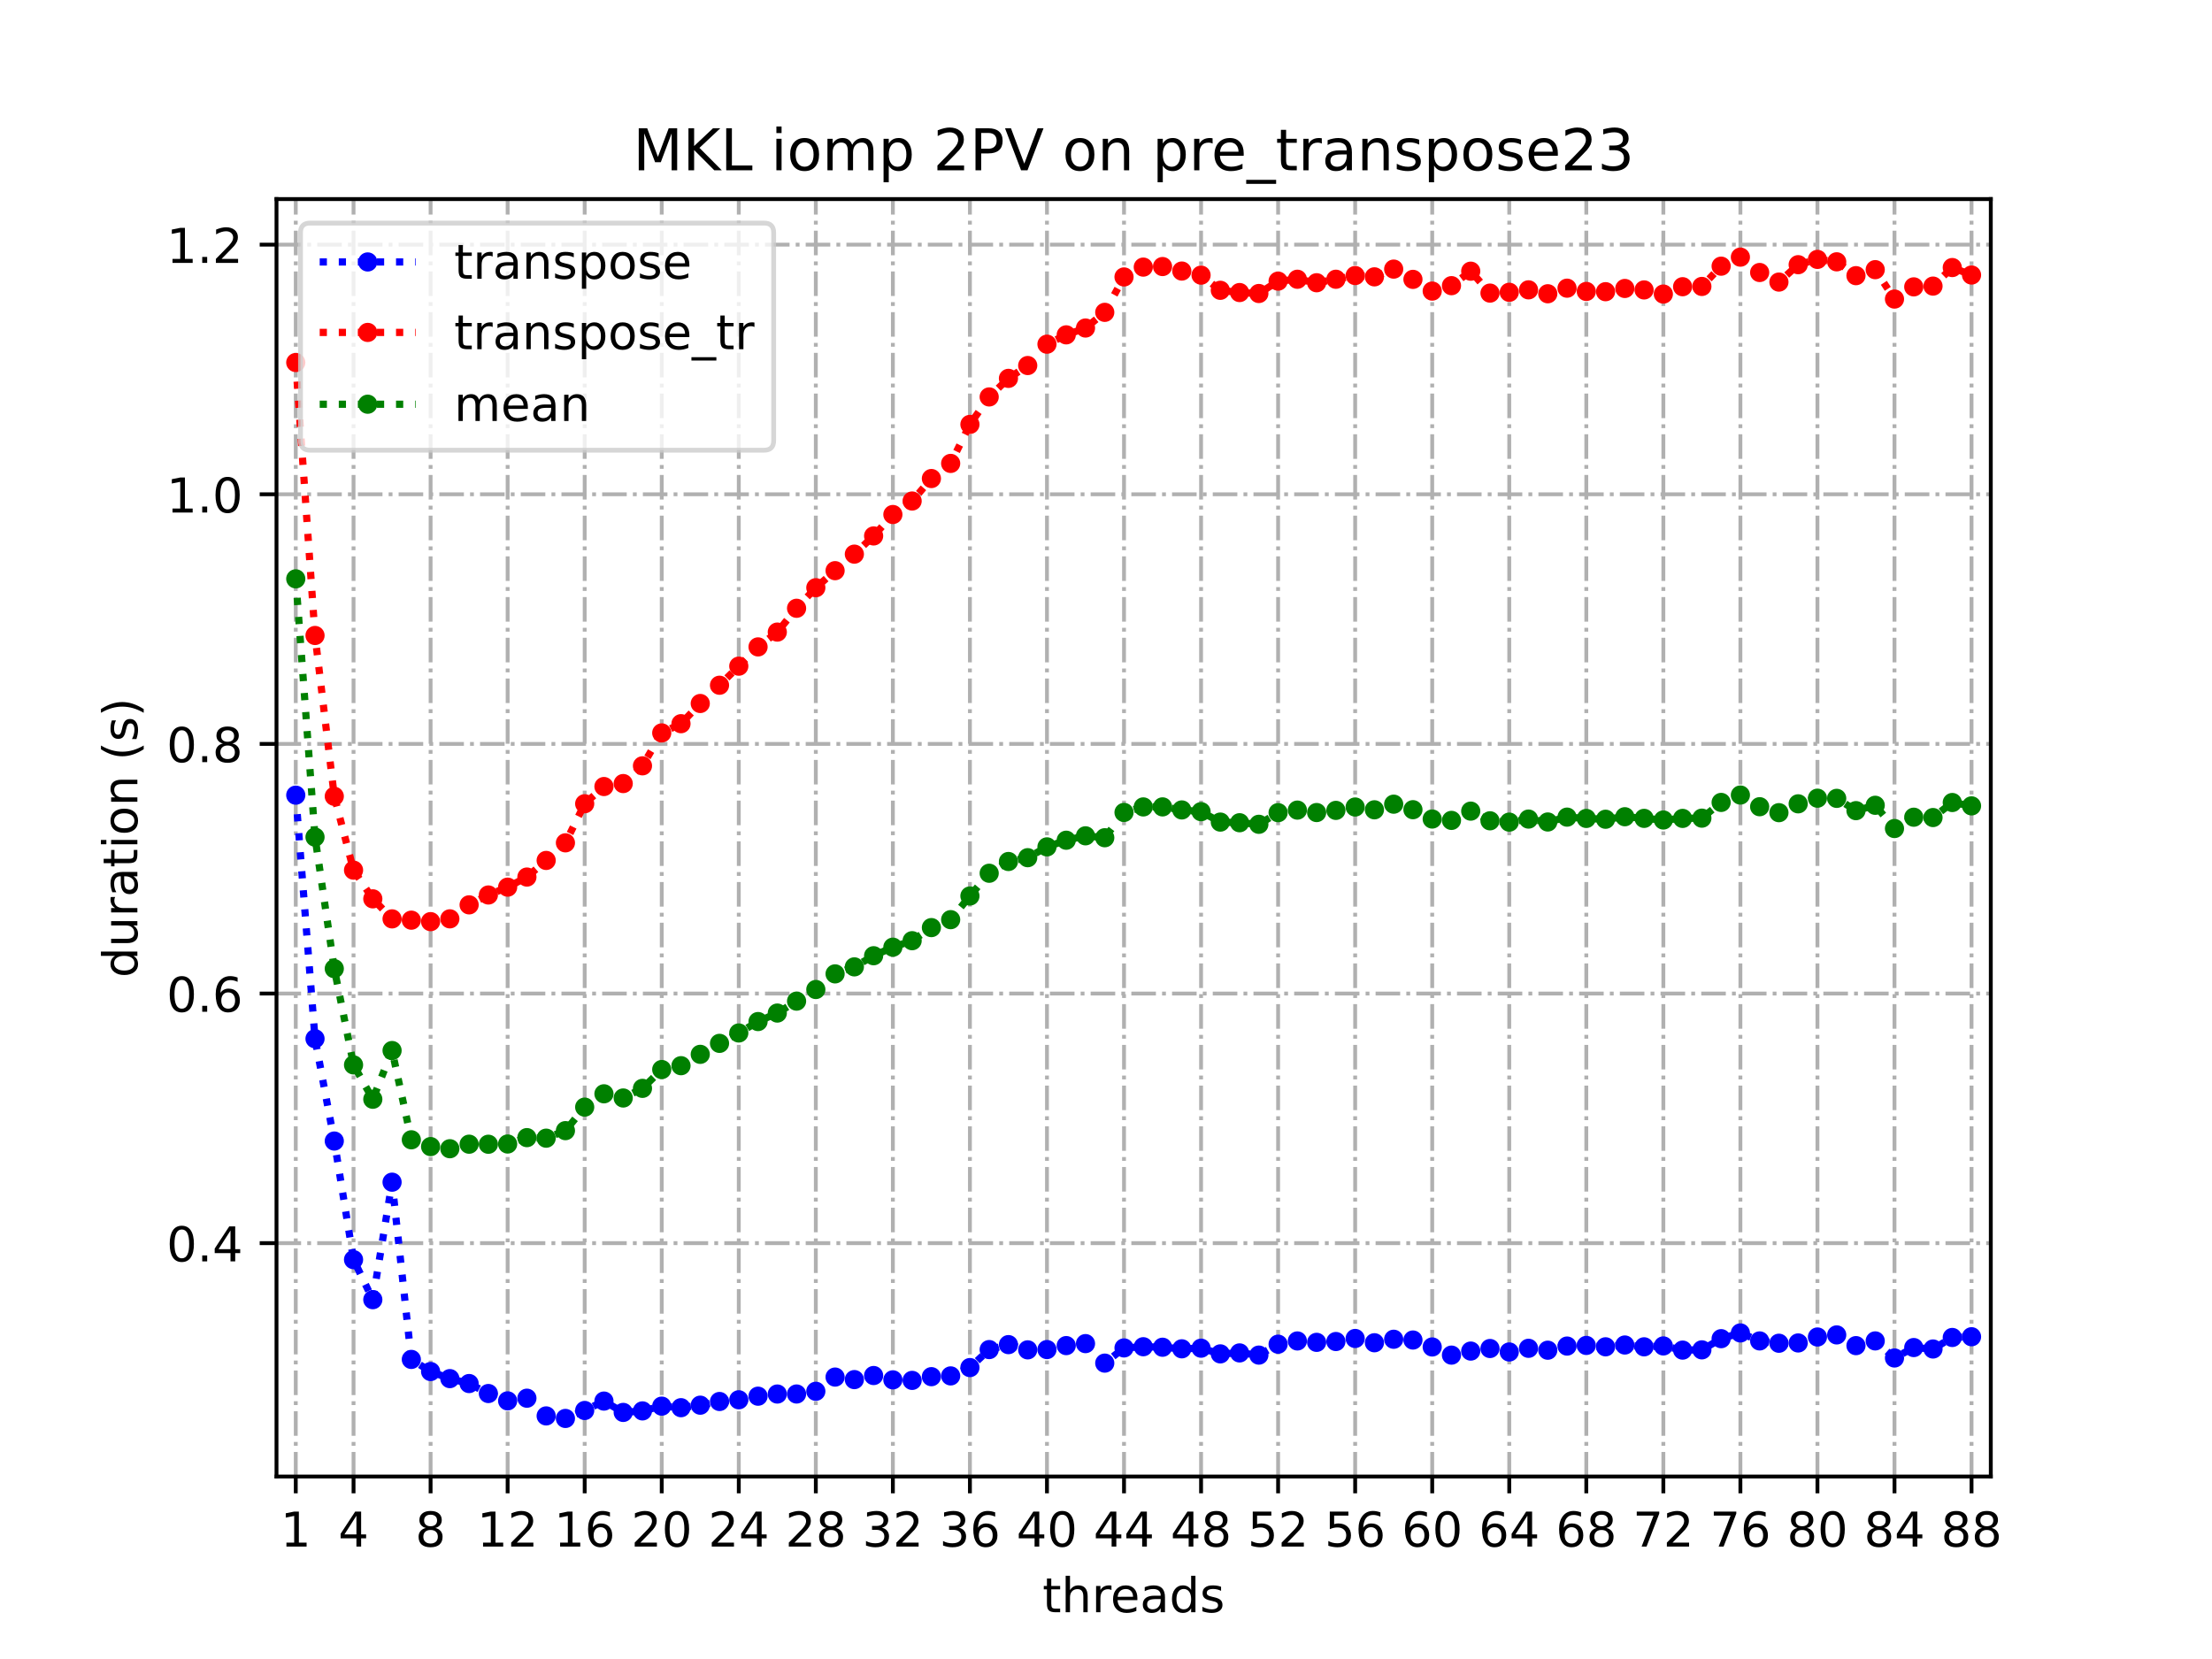 <?xml version="1.0" encoding="utf-8" standalone="no"?>
<!DOCTYPE svg PUBLIC "-//W3C//DTD SVG 1.1//EN"
  "http://www.w3.org/Graphics/SVG/1.1/DTD/svg11.dtd">
<!-- Created with matplotlib (https://matplotlib.org/) -->
<svg height="345.6pt" version="1.1" viewBox="0 0 460.8 345.6" width="460.8pt" xmlns="http://www.w3.org/2000/svg" xmlns:xlink="http://www.w3.org/1999/xlink">
 <defs>
  <style type="text/css">
*{stroke-linecap:butt;stroke-linejoin:round;}
  </style>
 </defs>
 <g id="figure_1">
  <g id="patch_1">
   <path d="M 0 345.6 
L 460.8 345.6 
L 460.8 0 
L 0 0 
z
" style="fill:#ffffff;"/>
  </g>
  <g id="axes_1">
   <g id="patch_2">
    <path d="M 57.6 307.584 
L 414.72 307.584 
L 414.72 41.472 
L 57.6 41.472 
z
" style="fill:#ffffff;"/>
   </g>
   <g id="matplotlib.axis_1">
    <g id="xtick_1">
     <g id="line2d_1">
      <path clip-path="url(#pe89b8794df)" d="M 61.613 307.584 
L 61.613 41.472 
" style="fill:none;stroke:#b0b0b0;stroke-dasharray:5.12,1.28,0.8,1.28;stroke-dashoffset:0;stroke-width:0.8;"/>
     </g>
     <g id="line2d_2">
      <defs>
       <path d="M 0 0 
L 0 3.5 
" id="m1faa05ff93" style="stroke:#000000;stroke-width:0.8;"/>
      </defs>
      <g>
       <use style="stroke:#000000;stroke-width:0.8;" x="61.613" xlink:href="#m1faa05ff93" y="307.584"/>
      </g>
     </g>
     <g id="text_1">
      <!-- 1 -->
      <defs>
       <path d="M 12.406 8.297 
L 28.516 8.297 
L 28.516 63.922 
L 10.984 60.406 
L 10.984 69.391 
L 28.422 72.906 
L 38.281 72.906 
L 38.281 8.297 
L 54.391 8.297 
L 54.391 0 
L 12.406 0 
z
" id="DejaVuSans-49"/>
      </defs>
      <g transform="translate(58.431 322.182)scale(0.1 -0.1)">
       <use xlink:href="#DejaVuSans-49"/>
      </g>
     </g>
    </g>
    <g id="xtick_2">
     <g id="line2d_3">
      <path clip-path="url(#pe89b8794df)" d="M 73.65 307.584 
L 73.65 41.472 
" style="fill:none;stroke:#b0b0b0;stroke-dasharray:5.12,1.28,0.8,1.28;stroke-dashoffset:0;stroke-width:0.8;"/>
     </g>
     <g id="line2d_4">
      <g>
       <use style="stroke:#000000;stroke-width:0.8;" x="73.65" xlink:href="#m1faa05ff93" y="307.584"/>
      </g>
     </g>
     <g id="text_2">
      <!-- 4 -->
      <defs>
       <path d="M 37.797 64.312 
L 12.891 25.391 
L 37.797 25.391 
z
M 35.203 72.906 
L 47.609 72.906 
L 47.609 25.391 
L 58.016 25.391 
L 58.016 17.188 
L 47.609 17.188 
L 47.609 0 
L 37.797 0 
L 37.797 17.188 
L 4.891 17.188 
L 4.891 26.703 
z
" id="DejaVuSans-52"/>
      </defs>
      <g transform="translate(70.469 322.182)scale(0.1 -0.1)">
       <use xlink:href="#DejaVuSans-52"/>
      </g>
     </g>
    </g>
    <g id="xtick_3">
     <g id="line2d_5">
      <path clip-path="url(#pe89b8794df)" d="M 89.701 307.584 
L 89.701 41.472 
" style="fill:none;stroke:#b0b0b0;stroke-dasharray:5.12,1.28,0.8,1.28;stroke-dashoffset:0;stroke-width:0.8;"/>
     </g>
     <g id="line2d_6">
      <g>
       <use style="stroke:#000000;stroke-width:0.8;" x="89.701" xlink:href="#m1faa05ff93" y="307.584"/>
      </g>
     </g>
     <g id="text_3">
      <!-- 8 -->
      <defs>
       <path d="M 31.781 34.625 
Q 24.75 34.625 20.719 30.859 
Q 16.703 27.094 16.703 20.516 
Q 16.703 13.922 20.719 10.156 
Q 24.75 6.391 31.781 6.391 
Q 38.812 6.391 42.859 10.172 
Q 46.922 13.969 46.922 20.516 
Q 46.922 27.094 42.891 30.859 
Q 38.875 34.625 31.781 34.625 
z
M 21.922 38.812 
Q 15.578 40.375 12.031 44.719 
Q 8.5 49.078 8.5 55.328 
Q 8.5 64.062 14.719 69.141 
Q 20.953 74.219 31.781 74.219 
Q 42.672 74.219 48.875 69.141 
Q 55.078 64.062 55.078 55.328 
Q 55.078 49.078 51.531 44.719 
Q 48 40.375 41.703 38.812 
Q 48.828 37.156 52.797 32.312 
Q 56.781 27.484 56.781 20.516 
Q 56.781 9.906 50.312 4.234 
Q 43.844 -1.422 31.781 -1.422 
Q 19.734 -1.422 13.25 4.234 
Q 6.781 9.906 6.781 20.516 
Q 6.781 27.484 10.781 32.312 
Q 14.797 37.156 21.922 38.812 
z
M 18.312 54.391 
Q 18.312 48.734 21.844 45.562 
Q 25.391 42.391 31.781 42.391 
Q 38.141 42.391 41.719 45.562 
Q 45.312 48.734 45.312 54.391 
Q 45.312 60.062 41.719 63.234 
Q 38.141 66.406 31.781 66.406 
Q 25.391 66.406 21.844 63.234 
Q 18.312 60.062 18.312 54.391 
z
" id="DejaVuSans-56"/>
      </defs>
      <g transform="translate(86.519 322.182)scale(0.1 -0.1)">
       <use xlink:href="#DejaVuSans-56"/>
      </g>
     </g>
    </g>
    <g id="xtick_4">
     <g id="line2d_7">
      <path clip-path="url(#pe89b8794df)" d="M 105.751 307.584 
L 105.751 41.472 
" style="fill:none;stroke:#b0b0b0;stroke-dasharray:5.12,1.28,0.8,1.28;stroke-dashoffset:0;stroke-width:0.8;"/>
     </g>
     <g id="line2d_8">
      <g>
       <use style="stroke:#000000;stroke-width:0.8;" x="105.751" xlink:href="#m1faa05ff93" y="307.584"/>
      </g>
     </g>
     <g id="text_4">
      <!-- 12 -->
      <defs>
       <path d="M 19.188 8.297 
L 53.609 8.297 
L 53.609 0 
L 7.328 0 
L 7.328 8.297 
Q 12.938 14.109 22.625 23.891 
Q 32.328 33.688 34.812 36.531 
Q 39.547 41.844 41.422 45.531 
Q 43.312 49.219 43.312 52.781 
Q 43.312 58.594 39.234 62.25 
Q 35.156 65.922 28.609 65.922 
Q 23.969 65.922 18.812 64.312 
Q 13.672 62.703 7.812 59.422 
L 7.812 69.391 
Q 13.766 71.781 18.938 73 
Q 24.125 74.219 28.422 74.219 
Q 39.75 74.219 46.484 68.547 
Q 53.219 62.891 53.219 53.422 
Q 53.219 48.922 51.531 44.891 
Q 49.859 40.875 45.406 35.406 
Q 44.188 33.984 37.641 27.219 
Q 31.109 20.453 19.188 8.297 
z
" id="DejaVuSans-50"/>
      </defs>
      <g transform="translate(99.389 322.182)scale(0.1 -0.1)">
       <use xlink:href="#DejaVuSans-49"/>
       <use x="63.623" xlink:href="#DejaVuSans-50"/>
      </g>
     </g>
    </g>
    <g id="xtick_5">
     <g id="line2d_9">
      <path clip-path="url(#pe89b8794df)" d="M 121.801 307.584 
L 121.801 41.472 
" style="fill:none;stroke:#b0b0b0;stroke-dasharray:5.12,1.28,0.8,1.28;stroke-dashoffset:0;stroke-width:0.8;"/>
     </g>
     <g id="line2d_10">
      <g>
       <use style="stroke:#000000;stroke-width:0.8;" x="121.801" xlink:href="#m1faa05ff93" y="307.584"/>
      </g>
     </g>
     <g id="text_5">
      <!-- 16 -->
      <defs>
       <path d="M 33.016 40.375 
Q 26.375 40.375 22.484 35.828 
Q 18.609 31.297 18.609 23.391 
Q 18.609 15.531 22.484 10.953 
Q 26.375 6.391 33.016 6.391 
Q 39.656 6.391 43.531 10.953 
Q 47.406 15.531 47.406 23.391 
Q 47.406 31.297 43.531 35.828 
Q 39.656 40.375 33.016 40.375 
z
M 52.594 71.297 
L 52.594 62.312 
Q 48.875 64.062 45.094 64.984 
Q 41.312 65.922 37.594 65.922 
Q 27.828 65.922 22.672 59.328 
Q 17.531 52.734 16.797 39.406 
Q 19.672 43.656 24.016 45.922 
Q 28.375 48.188 33.594 48.188 
Q 44.578 48.188 50.953 41.516 
Q 57.328 34.859 57.328 23.391 
Q 57.328 12.156 50.688 5.359 
Q 44.047 -1.422 33.016 -1.422 
Q 20.359 -1.422 13.672 8.266 
Q 6.984 17.969 6.984 36.375 
Q 6.984 53.656 15.188 63.938 
Q 23.391 74.219 37.203 74.219 
Q 40.922 74.219 44.703 73.484 
Q 48.484 72.75 52.594 71.297 
z
" id="DejaVuSans-54"/>
      </defs>
      <g transform="translate(115.439 322.182)scale(0.1 -0.1)">
       <use xlink:href="#DejaVuSans-49"/>
       <use x="63.623" xlink:href="#DejaVuSans-54"/>
      </g>
     </g>
    </g>
    <g id="xtick_6">
     <g id="line2d_11">
      <path clip-path="url(#pe89b8794df)" d="M 137.852 307.584 
L 137.852 41.472 
" style="fill:none;stroke:#b0b0b0;stroke-dasharray:5.12,1.28,0.8,1.28;stroke-dashoffset:0;stroke-width:0.8;"/>
     </g>
     <g id="line2d_12">
      <g>
       <use style="stroke:#000000;stroke-width:0.8;" x="137.852" xlink:href="#m1faa05ff93" y="307.584"/>
      </g>
     </g>
     <g id="text_6">
      <!-- 20 -->
      <defs>
       <path d="M 31.781 66.406 
Q 24.172 66.406 20.328 58.906 
Q 16.5 51.422 16.5 36.375 
Q 16.5 21.391 20.328 13.891 
Q 24.172 6.391 31.781 6.391 
Q 39.453 6.391 43.281 13.891 
Q 47.125 21.391 47.125 36.375 
Q 47.125 51.422 43.281 58.906 
Q 39.453 66.406 31.781 66.406 
z
M 31.781 74.219 
Q 44.047 74.219 50.516 64.516 
Q 56.984 54.828 56.984 36.375 
Q 56.984 17.969 50.516 8.266 
Q 44.047 -1.422 31.781 -1.422 
Q 19.531 -1.422 13.062 8.266 
Q 6.594 17.969 6.594 36.375 
Q 6.594 54.828 13.062 64.516 
Q 19.531 74.219 31.781 74.219 
z
" id="DejaVuSans-48"/>
      </defs>
      <g transform="translate(131.489 322.182)scale(0.1 -0.1)">
       <use xlink:href="#DejaVuSans-50"/>
       <use x="63.623" xlink:href="#DejaVuSans-48"/>
      </g>
     </g>
    </g>
    <g id="xtick_7">
     <g id="line2d_13">
      <path clip-path="url(#pe89b8794df)" d="M 153.902 307.584 
L 153.902 41.472 
" style="fill:none;stroke:#b0b0b0;stroke-dasharray:5.12,1.28,0.8,1.28;stroke-dashoffset:0;stroke-width:0.8;"/>
     </g>
     <g id="line2d_14">
      <g>
       <use style="stroke:#000000;stroke-width:0.8;" x="153.902" xlink:href="#m1faa05ff93" y="307.584"/>
      </g>
     </g>
     <g id="text_7">
      <!-- 24 -->
      <g transform="translate(147.54 322.182)scale(0.1 -0.1)">
       <use xlink:href="#DejaVuSans-50"/>
       <use x="63.623" xlink:href="#DejaVuSans-52"/>
      </g>
     </g>
    </g>
    <g id="xtick_8">
     <g id="line2d_15">
      <path clip-path="url(#pe89b8794df)" d="M 169.952 307.584 
L 169.952 41.472 
" style="fill:none;stroke:#b0b0b0;stroke-dasharray:5.12,1.28,0.8,1.28;stroke-dashoffset:0;stroke-width:0.8;"/>
     </g>
     <g id="line2d_16">
      <g>
       <use style="stroke:#000000;stroke-width:0.8;" x="169.952" xlink:href="#m1faa05ff93" y="307.584"/>
      </g>
     </g>
     <g id="text_8">
      <!-- 28 -->
      <g transform="translate(163.59 322.182)scale(0.1 -0.1)">
       <use xlink:href="#DejaVuSans-50"/>
       <use x="63.623" xlink:href="#DejaVuSans-56"/>
      </g>
     </g>
    </g>
    <g id="xtick_9">
     <g id="line2d_17">
      <path clip-path="url(#pe89b8794df)" d="M 186.003 307.584 
L 186.003 41.472 
" style="fill:none;stroke:#b0b0b0;stroke-dasharray:5.12,1.28,0.8,1.28;stroke-dashoffset:0;stroke-width:0.8;"/>
     </g>
     <g id="line2d_18">
      <g>
       <use style="stroke:#000000;stroke-width:0.8;" x="186.003" xlink:href="#m1faa05ff93" y="307.584"/>
      </g>
     </g>
     <g id="text_9">
      <!-- 32 -->
      <defs>
       <path d="M 40.578 39.312 
Q 47.656 37.797 51.625 33 
Q 55.609 28.219 55.609 21.188 
Q 55.609 10.406 48.188 4.484 
Q 40.766 -1.422 27.094 -1.422 
Q 22.516 -1.422 17.656 -0.516 
Q 12.797 0.391 7.625 2.203 
L 7.625 11.719 
Q 11.719 9.328 16.594 8.109 
Q 21.484 6.891 26.812 6.891 
Q 36.078 6.891 40.938 10.547 
Q 45.797 14.203 45.797 21.188 
Q 45.797 27.641 41.281 31.266 
Q 36.766 34.906 28.719 34.906 
L 20.219 34.906 
L 20.219 43.016 
L 29.109 43.016 
Q 36.375 43.016 40.234 45.922 
Q 44.094 48.828 44.094 54.297 
Q 44.094 59.906 40.109 62.906 
Q 36.141 65.922 28.719 65.922 
Q 24.656 65.922 20.016 65.031 
Q 15.375 64.156 9.812 62.312 
L 9.812 71.094 
Q 15.438 72.656 20.344 73.438 
Q 25.25 74.219 29.594 74.219 
Q 40.828 74.219 47.359 69.109 
Q 53.906 64.016 53.906 55.328 
Q 53.906 49.266 50.438 45.094 
Q 46.969 40.922 40.578 39.312 
z
" id="DejaVuSans-51"/>
      </defs>
      <g transform="translate(179.64 322.182)scale(0.1 -0.1)">
       <use xlink:href="#DejaVuSans-51"/>
       <use x="63.623" xlink:href="#DejaVuSans-50"/>
      </g>
     </g>
    </g>
    <g id="xtick_10">
     <g id="line2d_19">
      <path clip-path="url(#pe89b8794df)" d="M 202.053 307.584 
L 202.053 41.472 
" style="fill:none;stroke:#b0b0b0;stroke-dasharray:5.12,1.28,0.8,1.28;stroke-dashoffset:0;stroke-width:0.8;"/>
     </g>
     <g id="line2d_20">
      <g>
       <use style="stroke:#000000;stroke-width:0.8;" x="202.053" xlink:href="#m1faa05ff93" y="307.584"/>
      </g>
     </g>
     <g id="text_10">
      <!-- 36 -->
      <g transform="translate(195.691 322.182)scale(0.1 -0.1)">
       <use xlink:href="#DejaVuSans-51"/>
       <use x="63.623" xlink:href="#DejaVuSans-54"/>
      </g>
     </g>
    </g>
    <g id="xtick_11">
     <g id="line2d_21">
      <path clip-path="url(#pe89b8794df)" d="M 218.103 307.584 
L 218.103 41.472 
" style="fill:none;stroke:#b0b0b0;stroke-dasharray:5.12,1.28,0.8,1.28;stroke-dashoffset:0;stroke-width:0.8;"/>
     </g>
     <g id="line2d_22">
      <g>
       <use style="stroke:#000000;stroke-width:0.8;" x="218.103" xlink:href="#m1faa05ff93" y="307.584"/>
      </g>
     </g>
     <g id="text_11">
      <!-- 40 -->
      <g transform="translate(211.741 322.182)scale(0.1 -0.1)">
       <use xlink:href="#DejaVuSans-52"/>
       <use x="63.623" xlink:href="#DejaVuSans-48"/>
      </g>
     </g>
    </g>
    <g id="xtick_12">
     <g id="line2d_23">
      <path clip-path="url(#pe89b8794df)" d="M 234.154 307.584 
L 234.154 41.472 
" style="fill:none;stroke:#b0b0b0;stroke-dasharray:5.12,1.28,0.8,1.28;stroke-dashoffset:0;stroke-width:0.8;"/>
     </g>
     <g id="line2d_24">
      <g>
       <use style="stroke:#000000;stroke-width:0.8;" x="234.154" xlink:href="#m1faa05ff93" y="307.584"/>
      </g>
     </g>
     <g id="text_12">
      <!-- 44 -->
      <g transform="translate(227.791 322.182)scale(0.1 -0.1)">
       <use xlink:href="#DejaVuSans-52"/>
       <use x="63.623" xlink:href="#DejaVuSans-52"/>
      </g>
     </g>
    </g>
    <g id="xtick_13">
     <g id="line2d_25">
      <path clip-path="url(#pe89b8794df)" d="M 250.204 307.584 
L 250.204 41.472 
" style="fill:none;stroke:#b0b0b0;stroke-dasharray:5.12,1.28,0.8,1.28;stroke-dashoffset:0;stroke-width:0.8;"/>
     </g>
     <g id="line2d_26">
      <g>
       <use style="stroke:#000000;stroke-width:0.8;" x="250.204" xlink:href="#m1faa05ff93" y="307.584"/>
      </g>
     </g>
     <g id="text_13">
      <!-- 48 -->
      <g transform="translate(243.842 322.182)scale(0.1 -0.1)">
       <use xlink:href="#DejaVuSans-52"/>
       <use x="63.623" xlink:href="#DejaVuSans-56"/>
      </g>
     </g>
    </g>
    <g id="xtick_14">
     <g id="line2d_27">
      <path clip-path="url(#pe89b8794df)" d="M 266.254 307.584 
L 266.254 41.472 
" style="fill:none;stroke:#b0b0b0;stroke-dasharray:5.12,1.28,0.8,1.28;stroke-dashoffset:0;stroke-width:0.8;"/>
     </g>
     <g id="line2d_28">
      <g>
       <use style="stroke:#000000;stroke-width:0.8;" x="266.254" xlink:href="#m1faa05ff93" y="307.584"/>
      </g>
     </g>
     <g id="text_14">
      <!-- 52 -->
      <defs>
       <path d="M 10.797 72.906 
L 49.516 72.906 
L 49.516 64.594 
L 19.828 64.594 
L 19.828 46.734 
Q 21.969 47.469 24.109 47.828 
Q 26.266 48.188 28.422 48.188 
Q 40.625 48.188 47.75 41.5 
Q 54.891 34.812 54.891 23.391 
Q 54.891 11.625 47.562 5.094 
Q 40.234 -1.422 26.906 -1.422 
Q 22.312 -1.422 17.547 -0.641 
Q 12.797 0.141 7.719 1.703 
L 7.719 11.625 
Q 12.109 9.234 16.797 8.062 
Q 21.484 6.891 26.703 6.891 
Q 35.156 6.891 40.078 11.328 
Q 45.016 15.766 45.016 23.391 
Q 45.016 31 40.078 35.438 
Q 35.156 39.891 26.703 39.891 
Q 22.75 39.891 18.812 39.016 
Q 14.891 38.141 10.797 36.281 
z
" id="DejaVuSans-53"/>
      </defs>
      <g transform="translate(259.892 322.182)scale(0.1 -0.1)">
       <use xlink:href="#DejaVuSans-53"/>
       <use x="63.623" xlink:href="#DejaVuSans-50"/>
      </g>
     </g>
    </g>
    <g id="xtick_15">
     <g id="line2d_29">
      <path clip-path="url(#pe89b8794df)" d="M 282.305 307.584 
L 282.305 41.472 
" style="fill:none;stroke:#b0b0b0;stroke-dasharray:5.12,1.28,0.8,1.28;stroke-dashoffset:0;stroke-width:0.8;"/>
     </g>
     <g id="line2d_30">
      <g>
       <use style="stroke:#000000;stroke-width:0.8;" x="282.305" xlink:href="#m1faa05ff93" y="307.584"/>
      </g>
     </g>
     <g id="text_15">
      <!-- 56 -->
      <g transform="translate(275.942 322.182)scale(0.1 -0.1)">
       <use xlink:href="#DejaVuSans-53"/>
       <use x="63.623" xlink:href="#DejaVuSans-54"/>
      </g>
     </g>
    </g>
    <g id="xtick_16">
     <g id="line2d_31">
      <path clip-path="url(#pe89b8794df)" d="M 298.355 307.584 
L 298.355 41.472 
" style="fill:none;stroke:#b0b0b0;stroke-dasharray:5.12,1.28,0.8,1.28;stroke-dashoffset:0;stroke-width:0.8;"/>
     </g>
     <g id="line2d_32">
      <g>
       <use style="stroke:#000000;stroke-width:0.8;" x="298.355" xlink:href="#m1faa05ff93" y="307.584"/>
      </g>
     </g>
     <g id="text_16">
      <!-- 60 -->
      <g transform="translate(291.993 322.182)scale(0.1 -0.1)">
       <use xlink:href="#DejaVuSans-54"/>
       <use x="63.623" xlink:href="#DejaVuSans-48"/>
      </g>
     </g>
    </g>
    <g id="xtick_17">
     <g id="line2d_33">
      <path clip-path="url(#pe89b8794df)" d="M 314.405 307.584 
L 314.405 41.472 
" style="fill:none;stroke:#b0b0b0;stroke-dasharray:5.12,1.28,0.8,1.28;stroke-dashoffset:0;stroke-width:0.8;"/>
     </g>
     <g id="line2d_34">
      <g>
       <use style="stroke:#000000;stroke-width:0.8;" x="314.405" xlink:href="#m1faa05ff93" y="307.584"/>
      </g>
     </g>
     <g id="text_17">
      <!-- 64 -->
      <g transform="translate(308.043 322.182)scale(0.1 -0.1)">
       <use xlink:href="#DejaVuSans-54"/>
       <use x="63.623" xlink:href="#DejaVuSans-52"/>
      </g>
     </g>
    </g>
    <g id="xtick_18">
     <g id="line2d_35">
      <path clip-path="url(#pe89b8794df)" d="M 330.456 307.584 
L 330.456 41.472 
" style="fill:none;stroke:#b0b0b0;stroke-dasharray:5.12,1.28,0.8,1.28;stroke-dashoffset:0;stroke-width:0.8;"/>
     </g>
     <g id="line2d_36">
      <g>
       <use style="stroke:#000000;stroke-width:0.8;" x="330.456" xlink:href="#m1faa05ff93" y="307.584"/>
      </g>
     </g>
     <g id="text_18">
      <!-- 68 -->
      <g transform="translate(324.093 322.182)scale(0.1 -0.1)">
       <use xlink:href="#DejaVuSans-54"/>
       <use x="63.623" xlink:href="#DejaVuSans-56"/>
      </g>
     </g>
    </g>
    <g id="xtick_19">
     <g id="line2d_37">
      <path clip-path="url(#pe89b8794df)" d="M 346.506 307.584 
L 346.506 41.472 
" style="fill:none;stroke:#b0b0b0;stroke-dasharray:5.12,1.28,0.8,1.28;stroke-dashoffset:0;stroke-width:0.8;"/>
     </g>
     <g id="line2d_38">
      <g>
       <use style="stroke:#000000;stroke-width:0.8;" x="346.506" xlink:href="#m1faa05ff93" y="307.584"/>
      </g>
     </g>
     <g id="text_19">
      <!-- 72 -->
      <defs>
       <path d="M 8.203 72.906 
L 55.078 72.906 
L 55.078 68.703 
L 28.609 0 
L 18.312 0 
L 43.219 64.594 
L 8.203 64.594 
z
" id="DejaVuSans-55"/>
      </defs>
      <g transform="translate(340.144 322.182)scale(0.1 -0.1)">
       <use xlink:href="#DejaVuSans-55"/>
       <use x="63.623" xlink:href="#DejaVuSans-50"/>
      </g>
     </g>
    </g>
    <g id="xtick_20">
     <g id="line2d_39">
      <path clip-path="url(#pe89b8794df)" d="M 362.556 307.584 
L 362.556 41.472 
" style="fill:none;stroke:#b0b0b0;stroke-dasharray:5.12,1.28,0.8,1.28;stroke-dashoffset:0;stroke-width:0.8;"/>
     </g>
     <g id="line2d_40">
      <g>
       <use style="stroke:#000000;stroke-width:0.8;" x="362.556" xlink:href="#m1faa05ff93" y="307.584"/>
      </g>
     </g>
     <g id="text_20">
      <!-- 76 -->
      <g transform="translate(356.194 322.182)scale(0.1 -0.1)">
       <use xlink:href="#DejaVuSans-55"/>
       <use x="63.623" xlink:href="#DejaVuSans-54"/>
      </g>
     </g>
    </g>
    <g id="xtick_21">
     <g id="line2d_41">
      <path clip-path="url(#pe89b8794df)" d="M 378.607 307.584 
L 378.607 41.472 
" style="fill:none;stroke:#b0b0b0;stroke-dasharray:5.12,1.28,0.8,1.28;stroke-dashoffset:0;stroke-width:0.8;"/>
     </g>
     <g id="line2d_42">
      <g>
       <use style="stroke:#000000;stroke-width:0.8;" x="378.607" xlink:href="#m1faa05ff93" y="307.584"/>
      </g>
     </g>
     <g id="text_21">
      <!-- 80 -->
      <g transform="translate(372.244 322.182)scale(0.1 -0.1)">
       <use xlink:href="#DejaVuSans-56"/>
       <use x="63.623" xlink:href="#DejaVuSans-48"/>
      </g>
     </g>
    </g>
    <g id="xtick_22">
     <g id="line2d_43">
      <path clip-path="url(#pe89b8794df)" d="M 394.657 307.584 
L 394.657 41.472 
" style="fill:none;stroke:#b0b0b0;stroke-dasharray:5.12,1.28,0.8,1.28;stroke-dashoffset:0;stroke-width:0.8;"/>
     </g>
     <g id="line2d_44">
      <g>
       <use style="stroke:#000000;stroke-width:0.8;" x="394.657" xlink:href="#m1faa05ff93" y="307.584"/>
      </g>
     </g>
     <g id="text_22">
      <!-- 84 -->
      <g transform="translate(388.295 322.182)scale(0.1 -0.1)">
       <use xlink:href="#DejaVuSans-56"/>
       <use x="63.623" xlink:href="#DejaVuSans-52"/>
      </g>
     </g>
    </g>
    <g id="xtick_23">
     <g id="line2d_45">
      <path clip-path="url(#pe89b8794df)" d="M 410.707 307.584 
L 410.707 41.472 
" style="fill:none;stroke:#b0b0b0;stroke-dasharray:5.12,1.28,0.8,1.28;stroke-dashoffset:0;stroke-width:0.8;"/>
     </g>
     <g id="line2d_46">
      <g>
       <use style="stroke:#000000;stroke-width:0.8;" x="410.707" xlink:href="#m1faa05ff93" y="307.584"/>
      </g>
     </g>
     <g id="text_23">
      <!-- 88 -->
      <g transform="translate(404.345 322.182)scale(0.1 -0.1)">
       <use xlink:href="#DejaVuSans-56"/>
       <use x="63.623" xlink:href="#DejaVuSans-56"/>
      </g>
     </g>
    </g>
    <g id="text_24">
     <!-- threads -->
     <defs>
      <path d="M 18.312 70.219 
L 18.312 54.688 
L 36.812 54.688 
L 36.812 47.703 
L 18.312 47.703 
L 18.312 18.016 
Q 18.312 11.328 20.141 9.422 
Q 21.969 7.516 27.594 7.516 
L 36.812 7.516 
L 36.812 0 
L 27.594 0 
Q 17.188 0 13.234 3.875 
Q 9.281 7.766 9.281 18.016 
L 9.281 47.703 
L 2.688 47.703 
L 2.688 54.688 
L 9.281 54.688 
L 9.281 70.219 
z
" id="DejaVuSans-116"/>
      <path d="M 54.891 33.016 
L 54.891 0 
L 45.906 0 
L 45.906 32.719 
Q 45.906 40.484 42.875 44.328 
Q 39.844 48.188 33.797 48.188 
Q 26.516 48.188 22.312 43.547 
Q 18.109 38.922 18.109 30.906 
L 18.109 0 
L 9.078 0 
L 9.078 75.984 
L 18.109 75.984 
L 18.109 46.188 
Q 21.344 51.125 25.703 53.562 
Q 30.078 56 35.797 56 
Q 45.219 56 50.047 50.172 
Q 54.891 44.344 54.891 33.016 
z
" id="DejaVuSans-104"/>
      <path d="M 41.109 46.297 
Q 39.594 47.172 37.812 47.578 
Q 36.031 48 33.891 48 
Q 26.266 48 22.188 43.047 
Q 18.109 38.094 18.109 28.812 
L 18.109 0 
L 9.078 0 
L 9.078 54.688 
L 18.109 54.688 
L 18.109 46.188 
Q 20.953 51.172 25.484 53.578 
Q 30.031 56 36.531 56 
Q 37.453 56 38.578 55.875 
Q 39.703 55.766 41.062 55.516 
z
" id="DejaVuSans-114"/>
      <path d="M 56.203 29.594 
L 56.203 25.203 
L 14.891 25.203 
Q 15.484 15.922 20.484 11.062 
Q 25.484 6.203 34.422 6.203 
Q 39.594 6.203 44.453 7.469 
Q 49.312 8.734 54.109 11.281 
L 54.109 2.781 
Q 49.266 0.734 44.188 -0.344 
Q 39.109 -1.422 33.891 -1.422 
Q 20.797 -1.422 13.156 6.188 
Q 5.516 13.812 5.516 26.812 
Q 5.516 40.234 12.766 48.109 
Q 20.016 56 32.328 56 
Q 43.359 56 49.781 48.891 
Q 56.203 41.797 56.203 29.594 
z
M 47.219 32.234 
Q 47.125 39.594 43.094 43.984 
Q 39.062 48.391 32.422 48.391 
Q 24.906 48.391 20.391 44.141 
Q 15.875 39.891 15.188 32.172 
z
" id="DejaVuSans-101"/>
      <path d="M 34.281 27.484 
Q 23.391 27.484 19.188 25 
Q 14.984 22.516 14.984 16.5 
Q 14.984 11.719 18.141 8.906 
Q 21.297 6.109 26.703 6.109 
Q 34.188 6.109 38.703 11.406 
Q 43.219 16.703 43.219 25.484 
L 43.219 27.484 
z
M 52.203 31.203 
L 52.203 0 
L 43.219 0 
L 43.219 8.297 
Q 40.141 3.328 35.547 0.953 
Q 30.953 -1.422 24.312 -1.422 
Q 15.922 -1.422 10.953 3.297 
Q 6 8.016 6 15.922 
Q 6 25.141 12.172 29.828 
Q 18.359 34.516 30.609 34.516 
L 43.219 34.516 
L 43.219 35.406 
Q 43.219 41.609 39.141 45 
Q 35.062 48.391 27.688 48.391 
Q 23 48.391 18.547 47.266 
Q 14.109 46.141 10.016 43.891 
L 10.016 52.203 
Q 14.938 54.109 19.578 55.047 
Q 24.219 56 28.609 56 
Q 40.484 56 46.344 49.844 
Q 52.203 43.703 52.203 31.203 
z
" id="DejaVuSans-97"/>
      <path d="M 45.406 46.391 
L 45.406 75.984 
L 54.391 75.984 
L 54.391 0 
L 45.406 0 
L 45.406 8.203 
Q 42.578 3.328 38.25 0.953 
Q 33.938 -1.422 27.875 -1.422 
Q 17.969 -1.422 11.734 6.484 
Q 5.516 14.406 5.516 27.297 
Q 5.516 40.188 11.734 48.094 
Q 17.969 56 27.875 56 
Q 33.938 56 38.25 53.625 
Q 42.578 51.266 45.406 46.391 
z
M 14.797 27.297 
Q 14.797 17.391 18.875 11.75 
Q 22.953 6.109 30.078 6.109 
Q 37.203 6.109 41.297 11.75 
Q 45.406 17.391 45.406 27.297 
Q 45.406 37.203 41.297 42.844 
Q 37.203 48.484 30.078 48.484 
Q 22.953 48.484 18.875 42.844 
Q 14.797 37.203 14.797 27.297 
z
" id="DejaVuSans-100"/>
      <path d="M 44.281 53.078 
L 44.281 44.578 
Q 40.484 46.531 36.375 47.5 
Q 32.281 48.484 27.875 48.484 
Q 21.188 48.484 17.844 46.438 
Q 14.5 44.391 14.5 40.281 
Q 14.5 37.156 16.891 35.375 
Q 19.281 33.594 26.516 31.984 
L 29.594 31.297 
Q 39.156 29.25 43.188 25.516 
Q 47.219 21.781 47.219 15.094 
Q 47.219 7.469 41.188 3.016 
Q 35.156 -1.422 24.609 -1.422 
Q 20.219 -1.422 15.453 -0.562 
Q 10.688 0.297 5.422 2 
L 5.422 11.281 
Q 10.406 8.688 15.234 7.391 
Q 20.062 6.109 24.812 6.109 
Q 31.156 6.109 34.562 8.281 
Q 37.984 10.453 37.984 14.406 
Q 37.984 18.062 35.516 20.016 
Q 33.062 21.969 24.703 23.781 
L 21.578 24.516 
Q 13.234 26.266 9.516 29.906 
Q 5.812 33.547 5.812 39.891 
Q 5.812 47.609 11.281 51.797 
Q 16.75 56 26.812 56 
Q 31.781 56 36.172 55.266 
Q 40.578 54.547 44.281 53.078 
z
" id="DejaVuSans-115"/>
     </defs>
     <g transform="translate(217.169 335.861)scale(0.1 -0.1)">
      <use xlink:href="#DejaVuSans-116"/>
      <use x="39.209" xlink:href="#DejaVuSans-104"/>
      <use x="102.588" xlink:href="#DejaVuSans-114"/>
      <use x="141.451" xlink:href="#DejaVuSans-101"/>
      <use x="202.975" xlink:href="#DejaVuSans-97"/>
      <use x="264.254" xlink:href="#DejaVuSans-100"/>
      <use x="327.73" xlink:href="#DejaVuSans-115"/>
     </g>
    </g>
   </g>
   <g id="matplotlib.axis_2">
    <g id="ytick_1">
     <g id="line2d_47">
      <path clip-path="url(#pe89b8794df)" d="M 57.6 258.969 
L 414.72 258.969 
" style="fill:none;stroke:#b0b0b0;stroke-dasharray:5.12,1.28,0.8,1.28;stroke-dashoffset:0;stroke-width:0.8;"/>
     </g>
     <g id="line2d_48">
      <defs>
       <path d="M 0 0 
L -3.5 0 
" id="m1f2dcc27b8" style="stroke:#000000;stroke-width:0.8;"/>
      </defs>
      <g>
       <use style="stroke:#000000;stroke-width:0.8;" x="57.6" xlink:href="#m1f2dcc27b8" y="258.969"/>
      </g>
     </g>
     <g id="text_25">
      <!-- 0.4 -->
      <defs>
       <path d="M 10.688 12.406 
L 21 12.406 
L 21 0 
L 10.688 0 
z
" id="DejaVuSans-46"/>
      </defs>
      <g transform="translate(34.697 262.768)scale(0.1 -0.1)">
       <use xlink:href="#DejaVuSans-48"/>
       <use x="63.623" xlink:href="#DejaVuSans-46"/>
       <use x="95.41" xlink:href="#DejaVuSans-52"/>
      </g>
     </g>
    </g>
    <g id="ytick_2">
     <g id="line2d_49">
      <path clip-path="url(#pe89b8794df)" d="M 57.6 206.968 
L 414.72 206.968 
" style="fill:none;stroke:#b0b0b0;stroke-dasharray:5.12,1.28,0.8,1.28;stroke-dashoffset:0;stroke-width:0.8;"/>
     </g>
     <g id="line2d_50">
      <g>
       <use style="stroke:#000000;stroke-width:0.8;" x="57.6" xlink:href="#m1f2dcc27b8" y="206.968"/>
      </g>
     </g>
     <g id="text_26">
      <!-- 0.6 -->
      <g transform="translate(34.697 210.767)scale(0.1 -0.1)">
       <use xlink:href="#DejaVuSans-48"/>
       <use x="63.623" xlink:href="#DejaVuSans-46"/>
       <use x="95.41" xlink:href="#DejaVuSans-54"/>
      </g>
     </g>
    </g>
    <g id="ytick_3">
     <g id="line2d_51">
      <path clip-path="url(#pe89b8794df)" d="M 57.6 154.967 
L 414.72 154.967 
" style="fill:none;stroke:#b0b0b0;stroke-dasharray:5.12,1.28,0.8,1.28;stroke-dashoffset:0;stroke-width:0.8;"/>
     </g>
     <g id="line2d_52">
      <g>
       <use style="stroke:#000000;stroke-width:0.8;" x="57.6" xlink:href="#m1f2dcc27b8" y="154.967"/>
      </g>
     </g>
     <g id="text_27">
      <!-- 0.8 -->
      <g transform="translate(34.697 158.766)scale(0.1 -0.1)">
       <use xlink:href="#DejaVuSans-48"/>
       <use x="63.623" xlink:href="#DejaVuSans-46"/>
       <use x="95.41" xlink:href="#DejaVuSans-56"/>
      </g>
     </g>
    </g>
    <g id="ytick_4">
     <g id="line2d_53">
      <path clip-path="url(#pe89b8794df)" d="M 57.6 102.966 
L 414.72 102.966 
" style="fill:none;stroke:#b0b0b0;stroke-dasharray:5.12,1.28,0.8,1.28;stroke-dashoffset:0;stroke-width:0.8;"/>
     </g>
     <g id="line2d_54">
      <g>
       <use style="stroke:#000000;stroke-width:0.8;" x="57.6" xlink:href="#m1f2dcc27b8" y="102.966"/>
      </g>
     </g>
     <g id="text_28">
      <!-- 1.0 -->
      <g transform="translate(34.697 106.765)scale(0.1 -0.1)">
       <use xlink:href="#DejaVuSans-49"/>
       <use x="63.623" xlink:href="#DejaVuSans-46"/>
       <use x="95.41" xlink:href="#DejaVuSans-48"/>
      </g>
     </g>
    </g>
    <g id="ytick_5">
     <g id="line2d_55">
      <path clip-path="url(#pe89b8794df)" d="M 57.6 50.965 
L 414.72 50.965 
" style="fill:none;stroke:#b0b0b0;stroke-dasharray:5.12,1.28,0.8,1.28;stroke-dashoffset:0;stroke-width:0.8;"/>
     </g>
     <g id="line2d_56">
      <g>
       <use style="stroke:#000000;stroke-width:0.8;" x="57.6" xlink:href="#m1f2dcc27b8" y="50.965"/>
      </g>
     </g>
     <g id="text_29">
      <!-- 1.2 -->
      <g transform="translate(34.697 54.764)scale(0.1 -0.1)">
       <use xlink:href="#DejaVuSans-49"/>
       <use x="63.623" xlink:href="#DejaVuSans-46"/>
       <use x="95.41" xlink:href="#DejaVuSans-50"/>
      </g>
     </g>
    </g>
    <g id="text_30">
     <!-- duration (s) -->
     <defs>
      <path d="M 8.5 21.578 
L 8.5 54.688 
L 17.484 54.688 
L 17.484 21.922 
Q 17.484 14.156 20.5 10.266 
Q 23.531 6.391 29.594 6.391 
Q 36.859 6.391 41.078 11.031 
Q 45.312 15.672 45.312 23.688 
L 45.312 54.688 
L 54.297 54.688 
L 54.297 0 
L 45.312 0 
L 45.312 8.406 
Q 42.047 3.422 37.719 1 
Q 33.406 -1.422 27.688 -1.422 
Q 18.266 -1.422 13.375 4.438 
Q 8.5 10.297 8.5 21.578 
z
M 31.109 56 
z
" id="DejaVuSans-117"/>
      <path d="M 9.422 54.688 
L 18.406 54.688 
L 18.406 0 
L 9.422 0 
z
M 9.422 75.984 
L 18.406 75.984 
L 18.406 64.594 
L 9.422 64.594 
z
" id="DejaVuSans-105"/>
      <path d="M 30.609 48.391 
Q 23.391 48.391 19.188 42.75 
Q 14.984 37.109 14.984 27.297 
Q 14.984 17.484 19.156 11.844 
Q 23.344 6.203 30.609 6.203 
Q 37.797 6.203 41.984 11.859 
Q 46.188 17.531 46.188 27.297 
Q 46.188 37.016 41.984 42.703 
Q 37.797 48.391 30.609 48.391 
z
M 30.609 56 
Q 42.328 56 49.016 48.375 
Q 55.719 40.766 55.719 27.297 
Q 55.719 13.875 49.016 6.219 
Q 42.328 -1.422 30.609 -1.422 
Q 18.844 -1.422 12.172 6.219 
Q 5.516 13.875 5.516 27.297 
Q 5.516 40.766 12.172 48.375 
Q 18.844 56 30.609 56 
z
" id="DejaVuSans-111"/>
      <path d="M 54.891 33.016 
L 54.891 0 
L 45.906 0 
L 45.906 32.719 
Q 45.906 40.484 42.875 44.328 
Q 39.844 48.188 33.797 48.188 
Q 26.516 48.188 22.312 43.547 
Q 18.109 38.922 18.109 30.906 
L 18.109 0 
L 9.078 0 
L 9.078 54.688 
L 18.109 54.688 
L 18.109 46.188 
Q 21.344 51.125 25.703 53.562 
Q 30.078 56 35.797 56 
Q 45.219 56 50.047 50.172 
Q 54.891 44.344 54.891 33.016 
z
" id="DejaVuSans-110"/>
      <path id="DejaVuSans-32"/>
      <path d="M 31 75.875 
Q 24.469 64.656 21.281 53.656 
Q 18.109 42.672 18.109 31.391 
Q 18.109 20.125 21.312 9.062 
Q 24.516 -2 31 -13.188 
L 23.188 -13.188 
Q 15.875 -1.703 12.234 9.375 
Q 8.594 20.453 8.594 31.391 
Q 8.594 42.281 12.203 53.312 
Q 15.828 64.359 23.188 75.875 
z
" id="DejaVuSans-40"/>
      <path d="M 8.016 75.875 
L 15.828 75.875 
Q 23.141 64.359 26.781 53.312 
Q 30.422 42.281 30.422 31.391 
Q 30.422 20.453 26.781 9.375 
Q 23.141 -1.703 15.828 -13.188 
L 8.016 -13.188 
Q 14.5 -2 17.703 9.062 
Q 20.906 20.125 20.906 31.391 
Q 20.906 42.672 17.703 53.656 
Q 14.5 64.656 8.016 75.875 
z
" id="DejaVuSans-41"/>
     </defs>
     <g transform="translate(28.617 203.663)rotate(-90)scale(0.1 -0.1)">
      <use xlink:href="#DejaVuSans-100"/>
      <use x="63.477" xlink:href="#DejaVuSans-117"/>
      <use x="126.855" xlink:href="#DejaVuSans-114"/>
      <use x="167.969" xlink:href="#DejaVuSans-97"/>
      <use x="229.248" xlink:href="#DejaVuSans-116"/>
      <use x="268.457" xlink:href="#DejaVuSans-105"/>
      <use x="296.24" xlink:href="#DejaVuSans-111"/>
      <use x="357.422" xlink:href="#DejaVuSans-110"/>
      <use x="420.801" xlink:href="#DejaVuSans-32"/>
      <use x="452.588" xlink:href="#DejaVuSans-40"/>
      <use x="491.602" xlink:href="#DejaVuSans-115"/>
      <use x="543.701" xlink:href="#DejaVuSans-41"/>
     </g>
    </g>
   </g>
   <g id="line2d_57">
    <path clip-path="url(#pe89b8794df)" d="M 61.613 165.646 
L 65.625 216.387 
L 69.638 237.699 
L 73.65 262.408 
L 77.663 270.745 
L 81.676 246.271 
L 85.688 283.192 
L 89.701 285.715 
L 93.713 287.192 
L 97.726 288.217 
L 101.738 290.296 
L 105.751 291.824 
L 109.764 291.271 
L 113.776 294.961 
L 117.789 295.488 
L 121.801 293.832 
L 125.814 291.871 
L 129.827 294.234 
L 133.839 293.916 
L 137.852 292.924 
L 141.864 293.248 
L 145.877 292.726 
L 149.889 291.956 
L 153.902 291.6 
L 157.915 290.853 
L 161.927 290.402 
L 165.94 290.396 
L 169.952 289.832 
L 173.965 286.87 
L 177.978 287.396 
L 181.99 286.546 
L 186.003 287.45 
L 190.015 287.56 
L 194.028 286.785 
L 198.04 286.626 
L 202.053 284.89 
L 206.066 281.142 
L 210.078 280.11 
L 214.091 281.199 
L 218.103 281.139 
L 222.116 280.312 
L 226.129 279.901 
L 230.141 283.963 
L 234.154 280.798 
L 238.166 280.548 
L 242.179 280.654 
L 246.191 280.983 
L 250.204 280.852 
L 254.217 282.038 
L 258.229 281.837 
L 262.242 282.292 
L 266.254 280.019 
L 270.267 279.345 
L 274.28 279.636 
L 278.292 279.463 
L 282.305 278.828 
L 286.317 279.721 
L 290.33 278.991 
L 294.342 279.151 
L 298.355 280.598 
L 302.368 282.296 
L 306.38 281.455 
L 310.393 280.919 
L 314.405 281.642 
L 318.418 280.877 
L 322.431 281.274 
L 326.443 280.411 
L 330.456 280.279 
L 334.468 280.565 
L 338.481 280.189 
L 342.493 280.567 
L 346.506 280.384 
L 350.519 281.253 
L 354.531 281.2 
L 358.544 278.87 
L 362.556 277.674 
L 366.569 279.339 
L 370.582 279.823 
L 374.594 279.763 
L 378.607 278.521 
L 382.619 278.087 
L 386.632 280.319 
L 390.644 279.336 
L 394.657 282.895 
L 398.67 280.72 
L 402.682 281.02 
L 406.695 278.62 
L 410.707 278.467 
" style="fill:none;stroke:#0000ff;stroke-dasharray:1.5,2.475;stroke-dashoffset:0;stroke-width:1.5;"/>
    <defs>
     <path d="M 0 1.5 
C 0.398 1.5 0.779 1.342 1.061 1.061 
C 1.342 0.779 1.5 0.398 1.5 0 
C 1.5 -0.398 1.342 -0.779 1.061 -1.061 
C 0.779 -1.342 0.398 -1.5 0 -1.5 
C -0.398 -1.5 -0.779 -1.342 -1.061 -1.061 
C -1.342 -0.779 -1.5 -0.398 -1.5 0 
C -1.5 0.398 -1.342 0.779 -1.061 1.061 
C -0.779 1.342 -0.398 1.5 0 1.5 
z
" id="m28d672796d" style="stroke:#0000ff;"/>
    </defs>
    <g clip-path="url(#pe89b8794df)">
     <use style="fill:#0000ff;stroke:#0000ff;" x="61.613" xlink:href="#m28d672796d" y="165.646"/>
     <use style="fill:#0000ff;stroke:#0000ff;" x="65.625" xlink:href="#m28d672796d" y="216.387"/>
     <use style="fill:#0000ff;stroke:#0000ff;" x="69.638" xlink:href="#m28d672796d" y="237.699"/>
     <use style="fill:#0000ff;stroke:#0000ff;" x="73.65" xlink:href="#m28d672796d" y="262.408"/>
     <use style="fill:#0000ff;stroke:#0000ff;" x="77.663" xlink:href="#m28d672796d" y="270.745"/>
     <use style="fill:#0000ff;stroke:#0000ff;" x="81.676" xlink:href="#m28d672796d" y="246.271"/>
     <use style="fill:#0000ff;stroke:#0000ff;" x="85.688" xlink:href="#m28d672796d" y="283.192"/>
     <use style="fill:#0000ff;stroke:#0000ff;" x="89.701" xlink:href="#m28d672796d" y="285.715"/>
     <use style="fill:#0000ff;stroke:#0000ff;" x="93.713" xlink:href="#m28d672796d" y="287.192"/>
     <use style="fill:#0000ff;stroke:#0000ff;" x="97.726" xlink:href="#m28d672796d" y="288.217"/>
     <use style="fill:#0000ff;stroke:#0000ff;" x="101.738" xlink:href="#m28d672796d" y="290.296"/>
     <use style="fill:#0000ff;stroke:#0000ff;" x="105.751" xlink:href="#m28d672796d" y="291.824"/>
     <use style="fill:#0000ff;stroke:#0000ff;" x="109.764" xlink:href="#m28d672796d" y="291.271"/>
     <use style="fill:#0000ff;stroke:#0000ff;" x="113.776" xlink:href="#m28d672796d" y="294.961"/>
     <use style="fill:#0000ff;stroke:#0000ff;" x="117.789" xlink:href="#m28d672796d" y="295.488"/>
     <use style="fill:#0000ff;stroke:#0000ff;" x="121.801" xlink:href="#m28d672796d" y="293.832"/>
     <use style="fill:#0000ff;stroke:#0000ff;" x="125.814" xlink:href="#m28d672796d" y="291.871"/>
     <use style="fill:#0000ff;stroke:#0000ff;" x="129.827" xlink:href="#m28d672796d" y="294.234"/>
     <use style="fill:#0000ff;stroke:#0000ff;" x="133.839" xlink:href="#m28d672796d" y="293.916"/>
     <use style="fill:#0000ff;stroke:#0000ff;" x="137.852" xlink:href="#m28d672796d" y="292.924"/>
     <use style="fill:#0000ff;stroke:#0000ff;" x="141.864" xlink:href="#m28d672796d" y="293.248"/>
     <use style="fill:#0000ff;stroke:#0000ff;" x="145.877" xlink:href="#m28d672796d" y="292.726"/>
     <use style="fill:#0000ff;stroke:#0000ff;" x="149.889" xlink:href="#m28d672796d" y="291.956"/>
     <use style="fill:#0000ff;stroke:#0000ff;" x="153.902" xlink:href="#m28d672796d" y="291.6"/>
     <use style="fill:#0000ff;stroke:#0000ff;" x="157.915" xlink:href="#m28d672796d" y="290.853"/>
     <use style="fill:#0000ff;stroke:#0000ff;" x="161.927" xlink:href="#m28d672796d" y="290.402"/>
     <use style="fill:#0000ff;stroke:#0000ff;" x="165.94" xlink:href="#m28d672796d" y="290.396"/>
     <use style="fill:#0000ff;stroke:#0000ff;" x="169.952" xlink:href="#m28d672796d" y="289.832"/>
     <use style="fill:#0000ff;stroke:#0000ff;" x="173.965" xlink:href="#m28d672796d" y="286.87"/>
     <use style="fill:#0000ff;stroke:#0000ff;" x="177.978" xlink:href="#m28d672796d" y="287.396"/>
     <use style="fill:#0000ff;stroke:#0000ff;" x="181.99" xlink:href="#m28d672796d" y="286.546"/>
     <use style="fill:#0000ff;stroke:#0000ff;" x="186.003" xlink:href="#m28d672796d" y="287.45"/>
     <use style="fill:#0000ff;stroke:#0000ff;" x="190.015" xlink:href="#m28d672796d" y="287.56"/>
     <use style="fill:#0000ff;stroke:#0000ff;" x="194.028" xlink:href="#m28d672796d" y="286.785"/>
     <use style="fill:#0000ff;stroke:#0000ff;" x="198.04" xlink:href="#m28d672796d" y="286.626"/>
     <use style="fill:#0000ff;stroke:#0000ff;" x="202.053" xlink:href="#m28d672796d" y="284.89"/>
     <use style="fill:#0000ff;stroke:#0000ff;" x="206.066" xlink:href="#m28d672796d" y="281.142"/>
     <use style="fill:#0000ff;stroke:#0000ff;" x="210.078" xlink:href="#m28d672796d" y="280.11"/>
     <use style="fill:#0000ff;stroke:#0000ff;" x="214.091" xlink:href="#m28d672796d" y="281.199"/>
     <use style="fill:#0000ff;stroke:#0000ff;" x="218.103" xlink:href="#m28d672796d" y="281.139"/>
     <use style="fill:#0000ff;stroke:#0000ff;" x="222.116" xlink:href="#m28d672796d" y="280.312"/>
     <use style="fill:#0000ff;stroke:#0000ff;" x="226.129" xlink:href="#m28d672796d" y="279.901"/>
     <use style="fill:#0000ff;stroke:#0000ff;" x="230.141" xlink:href="#m28d672796d" y="283.963"/>
     <use style="fill:#0000ff;stroke:#0000ff;" x="234.154" xlink:href="#m28d672796d" y="280.798"/>
     <use style="fill:#0000ff;stroke:#0000ff;" x="238.166" xlink:href="#m28d672796d" y="280.548"/>
     <use style="fill:#0000ff;stroke:#0000ff;" x="242.179" xlink:href="#m28d672796d" y="280.654"/>
     <use style="fill:#0000ff;stroke:#0000ff;" x="246.191" xlink:href="#m28d672796d" y="280.983"/>
     <use style="fill:#0000ff;stroke:#0000ff;" x="250.204" xlink:href="#m28d672796d" y="280.852"/>
     <use style="fill:#0000ff;stroke:#0000ff;" x="254.217" xlink:href="#m28d672796d" y="282.038"/>
     <use style="fill:#0000ff;stroke:#0000ff;" x="258.229" xlink:href="#m28d672796d" y="281.837"/>
     <use style="fill:#0000ff;stroke:#0000ff;" x="262.242" xlink:href="#m28d672796d" y="282.292"/>
     <use style="fill:#0000ff;stroke:#0000ff;" x="266.254" xlink:href="#m28d672796d" y="280.019"/>
     <use style="fill:#0000ff;stroke:#0000ff;" x="270.267" xlink:href="#m28d672796d" y="279.345"/>
     <use style="fill:#0000ff;stroke:#0000ff;" x="274.28" xlink:href="#m28d672796d" y="279.636"/>
     <use style="fill:#0000ff;stroke:#0000ff;" x="278.292" xlink:href="#m28d672796d" y="279.463"/>
     <use style="fill:#0000ff;stroke:#0000ff;" x="282.305" xlink:href="#m28d672796d" y="278.828"/>
     <use style="fill:#0000ff;stroke:#0000ff;" x="286.317" xlink:href="#m28d672796d" y="279.721"/>
     <use style="fill:#0000ff;stroke:#0000ff;" x="290.33" xlink:href="#m28d672796d" y="278.991"/>
     <use style="fill:#0000ff;stroke:#0000ff;" x="294.342" xlink:href="#m28d672796d" y="279.151"/>
     <use style="fill:#0000ff;stroke:#0000ff;" x="298.355" xlink:href="#m28d672796d" y="280.598"/>
     <use style="fill:#0000ff;stroke:#0000ff;" x="302.368" xlink:href="#m28d672796d" y="282.296"/>
     <use style="fill:#0000ff;stroke:#0000ff;" x="306.38" xlink:href="#m28d672796d" y="281.455"/>
     <use style="fill:#0000ff;stroke:#0000ff;" x="310.393" xlink:href="#m28d672796d" y="280.919"/>
     <use style="fill:#0000ff;stroke:#0000ff;" x="314.405" xlink:href="#m28d672796d" y="281.642"/>
     <use style="fill:#0000ff;stroke:#0000ff;" x="318.418" xlink:href="#m28d672796d" y="280.877"/>
     <use style="fill:#0000ff;stroke:#0000ff;" x="322.431" xlink:href="#m28d672796d" y="281.274"/>
     <use style="fill:#0000ff;stroke:#0000ff;" x="326.443" xlink:href="#m28d672796d" y="280.411"/>
     <use style="fill:#0000ff;stroke:#0000ff;" x="330.456" xlink:href="#m28d672796d" y="280.279"/>
     <use style="fill:#0000ff;stroke:#0000ff;" x="334.468" xlink:href="#m28d672796d" y="280.565"/>
     <use style="fill:#0000ff;stroke:#0000ff;" x="338.481" xlink:href="#m28d672796d" y="280.189"/>
     <use style="fill:#0000ff;stroke:#0000ff;" x="342.493" xlink:href="#m28d672796d" y="280.567"/>
     <use style="fill:#0000ff;stroke:#0000ff;" x="346.506" xlink:href="#m28d672796d" y="280.384"/>
     <use style="fill:#0000ff;stroke:#0000ff;" x="350.519" xlink:href="#m28d672796d" y="281.253"/>
     <use style="fill:#0000ff;stroke:#0000ff;" x="354.531" xlink:href="#m28d672796d" y="281.2"/>
     <use style="fill:#0000ff;stroke:#0000ff;" x="358.544" xlink:href="#m28d672796d" y="278.87"/>
     <use style="fill:#0000ff;stroke:#0000ff;" x="362.556" xlink:href="#m28d672796d" y="277.674"/>
     <use style="fill:#0000ff;stroke:#0000ff;" x="366.569" xlink:href="#m28d672796d" y="279.339"/>
     <use style="fill:#0000ff;stroke:#0000ff;" x="370.582" xlink:href="#m28d672796d" y="279.823"/>
     <use style="fill:#0000ff;stroke:#0000ff;" x="374.594" xlink:href="#m28d672796d" y="279.763"/>
     <use style="fill:#0000ff;stroke:#0000ff;" x="378.607" xlink:href="#m28d672796d" y="278.521"/>
     <use style="fill:#0000ff;stroke:#0000ff;" x="382.619" xlink:href="#m28d672796d" y="278.087"/>
     <use style="fill:#0000ff;stroke:#0000ff;" x="386.632" xlink:href="#m28d672796d" y="280.319"/>
     <use style="fill:#0000ff;stroke:#0000ff;" x="390.644" xlink:href="#m28d672796d" y="279.336"/>
     <use style="fill:#0000ff;stroke:#0000ff;" x="394.657" xlink:href="#m28d672796d" y="282.895"/>
     <use style="fill:#0000ff;stroke:#0000ff;" x="398.67" xlink:href="#m28d672796d" y="280.72"/>
     <use style="fill:#0000ff;stroke:#0000ff;" x="402.682" xlink:href="#m28d672796d" y="281.02"/>
     <use style="fill:#0000ff;stroke:#0000ff;" x="406.695" xlink:href="#m28d672796d" y="278.62"/>
     <use style="fill:#0000ff;stroke:#0000ff;" x="410.707" xlink:href="#m28d672796d" y="278.467"/>
    </g>
   </g>
   <g id="line2d_58">
    <path clip-path="url(#pe89b8794df)" d="M 61.613 75.519 
L 65.625 132.382 
L 69.638 165.884 
L 73.65 181.267 
L 77.663 187.246 
L 81.676 191.418 
L 85.688 191.689 
L 89.701 191.993 
L 93.713 191.411 
L 97.726 188.498 
L 101.738 186.442 
L 105.751 184.811 
L 109.764 182.706 
L 113.776 179.245 
L 117.789 175.579 
L 121.801 167.436 
L 125.814 163.848 
L 129.827 163.23 
L 133.839 159.535 
L 137.852 152.68 
L 141.864 150.758 
L 145.877 146.55 
L 149.889 142.748 
L 153.902 138.775 
L 157.915 134.762 
L 161.927 131.675 
L 165.94 126.716 
L 169.952 122.431 
L 173.965 118.881 
L 177.978 115.437 
L 181.99 111.645 
L 186.003 107.182 
L 190.015 104.371 
L 194.028 99.688 
L 198.04 96.538 
L 202.053 88.413 
L 206.066 82.689 
L 210.078 78.821 
L 214.091 76.147 
L 218.103 71.701 
L 222.116 69.756 
L 226.129 68.333 
L 230.141 65.068 
L 234.154 57.694 
L 238.166 55.645 
L 242.179 55.527 
L 246.191 56.466 
L 250.204 57.32 
L 254.217 60.476 
L 258.229 60.942 
L 262.242 61.142 
L 266.254 58.565 
L 270.267 58.173 
L 274.28 58.901 
L 278.292 58.173 
L 282.305 57.401 
L 286.317 57.673 
L 290.33 56.06 
L 294.342 58.198 
L 298.355 60.638 
L 302.368 59.51 
L 306.38 56.492 
L 310.393 61.057 
L 314.405 60.89 
L 318.418 60.38 
L 322.431 61.195 
L 326.443 60.033 
L 330.456 60.713 
L 334.468 60.765 
L 338.481 60.092 
L 342.493 60.398 
L 346.506 61.259 
L 350.519 59.727 
L 354.531 59.672 
L 358.544 55.449 
L 362.556 53.568 
L 366.569 56.766 
L 370.582 58.764 
L 374.594 55.14 
L 378.607 54.038 
L 382.619 54.542 
L 386.632 57.426 
L 390.644 56.176 
L 394.657 62.3 
L 398.67 59.76 
L 402.682 59.6 
L 406.695 55.736 
L 410.707 57.293 
" style="fill:none;stroke:#ff0000;stroke-dasharray:1.5,2.475;stroke-dashoffset:0;stroke-width:1.5;"/>
    <defs>
     <path d="M 0 1.5 
C 0.398 1.5 0.779 1.342 1.061 1.061 
C 1.342 0.779 1.5 0.398 1.5 0 
C 1.5 -0.398 1.342 -0.779 1.061 -1.061 
C 0.779 -1.342 0.398 -1.5 0 -1.5 
C -0.398 -1.5 -0.779 -1.342 -1.061 -1.061 
C -1.342 -0.779 -1.5 -0.398 -1.5 0 
C -1.5 0.398 -1.342 0.779 -1.061 1.061 
C -0.779 1.342 -0.398 1.5 0 1.5 
z
" id="m6f2950e98f" style="stroke:#ff0000;"/>
    </defs>
    <g clip-path="url(#pe89b8794df)">
     <use style="fill:#ff0000;stroke:#ff0000;" x="61.613" xlink:href="#m6f2950e98f" y="75.519"/>
     <use style="fill:#ff0000;stroke:#ff0000;" x="65.625" xlink:href="#m6f2950e98f" y="132.382"/>
     <use style="fill:#ff0000;stroke:#ff0000;" x="69.638" xlink:href="#m6f2950e98f" y="165.884"/>
     <use style="fill:#ff0000;stroke:#ff0000;" x="73.65" xlink:href="#m6f2950e98f" y="181.267"/>
     <use style="fill:#ff0000;stroke:#ff0000;" x="77.663" xlink:href="#m6f2950e98f" y="187.246"/>
     <use style="fill:#ff0000;stroke:#ff0000;" x="81.676" xlink:href="#m6f2950e98f" y="191.418"/>
     <use style="fill:#ff0000;stroke:#ff0000;" x="85.688" xlink:href="#m6f2950e98f" y="191.689"/>
     <use style="fill:#ff0000;stroke:#ff0000;" x="89.701" xlink:href="#m6f2950e98f" y="191.993"/>
     <use style="fill:#ff0000;stroke:#ff0000;" x="93.713" xlink:href="#m6f2950e98f" y="191.411"/>
     <use style="fill:#ff0000;stroke:#ff0000;" x="97.726" xlink:href="#m6f2950e98f" y="188.498"/>
     <use style="fill:#ff0000;stroke:#ff0000;" x="101.738" xlink:href="#m6f2950e98f" y="186.442"/>
     <use style="fill:#ff0000;stroke:#ff0000;" x="105.751" xlink:href="#m6f2950e98f" y="184.811"/>
     <use style="fill:#ff0000;stroke:#ff0000;" x="109.764" xlink:href="#m6f2950e98f" y="182.706"/>
     <use style="fill:#ff0000;stroke:#ff0000;" x="113.776" xlink:href="#m6f2950e98f" y="179.245"/>
     <use style="fill:#ff0000;stroke:#ff0000;" x="117.789" xlink:href="#m6f2950e98f" y="175.579"/>
     <use style="fill:#ff0000;stroke:#ff0000;" x="121.801" xlink:href="#m6f2950e98f" y="167.436"/>
     <use style="fill:#ff0000;stroke:#ff0000;" x="125.814" xlink:href="#m6f2950e98f" y="163.848"/>
     <use style="fill:#ff0000;stroke:#ff0000;" x="129.827" xlink:href="#m6f2950e98f" y="163.23"/>
     <use style="fill:#ff0000;stroke:#ff0000;" x="133.839" xlink:href="#m6f2950e98f" y="159.535"/>
     <use style="fill:#ff0000;stroke:#ff0000;" x="137.852" xlink:href="#m6f2950e98f" y="152.68"/>
     <use style="fill:#ff0000;stroke:#ff0000;" x="141.864" xlink:href="#m6f2950e98f" y="150.758"/>
     <use style="fill:#ff0000;stroke:#ff0000;" x="145.877" xlink:href="#m6f2950e98f" y="146.55"/>
     <use style="fill:#ff0000;stroke:#ff0000;" x="149.889" xlink:href="#m6f2950e98f" y="142.748"/>
     <use style="fill:#ff0000;stroke:#ff0000;" x="153.902" xlink:href="#m6f2950e98f" y="138.775"/>
     <use style="fill:#ff0000;stroke:#ff0000;" x="157.915" xlink:href="#m6f2950e98f" y="134.762"/>
     <use style="fill:#ff0000;stroke:#ff0000;" x="161.927" xlink:href="#m6f2950e98f" y="131.675"/>
     <use style="fill:#ff0000;stroke:#ff0000;" x="165.94" xlink:href="#m6f2950e98f" y="126.716"/>
     <use style="fill:#ff0000;stroke:#ff0000;" x="169.952" xlink:href="#m6f2950e98f" y="122.431"/>
     <use style="fill:#ff0000;stroke:#ff0000;" x="173.965" xlink:href="#m6f2950e98f" y="118.881"/>
     <use style="fill:#ff0000;stroke:#ff0000;" x="177.978" xlink:href="#m6f2950e98f" y="115.437"/>
     <use style="fill:#ff0000;stroke:#ff0000;" x="181.99" xlink:href="#m6f2950e98f" y="111.645"/>
     <use style="fill:#ff0000;stroke:#ff0000;" x="186.003" xlink:href="#m6f2950e98f" y="107.182"/>
     <use style="fill:#ff0000;stroke:#ff0000;" x="190.015" xlink:href="#m6f2950e98f" y="104.371"/>
     <use style="fill:#ff0000;stroke:#ff0000;" x="194.028" xlink:href="#m6f2950e98f" y="99.688"/>
     <use style="fill:#ff0000;stroke:#ff0000;" x="198.04" xlink:href="#m6f2950e98f" y="96.538"/>
     <use style="fill:#ff0000;stroke:#ff0000;" x="202.053" xlink:href="#m6f2950e98f" y="88.413"/>
     <use style="fill:#ff0000;stroke:#ff0000;" x="206.066" xlink:href="#m6f2950e98f" y="82.689"/>
     <use style="fill:#ff0000;stroke:#ff0000;" x="210.078" xlink:href="#m6f2950e98f" y="78.821"/>
     <use style="fill:#ff0000;stroke:#ff0000;" x="214.091" xlink:href="#m6f2950e98f" y="76.147"/>
     <use style="fill:#ff0000;stroke:#ff0000;" x="218.103" xlink:href="#m6f2950e98f" y="71.701"/>
     <use style="fill:#ff0000;stroke:#ff0000;" x="222.116" xlink:href="#m6f2950e98f" y="69.756"/>
     <use style="fill:#ff0000;stroke:#ff0000;" x="226.129" xlink:href="#m6f2950e98f" y="68.333"/>
     <use style="fill:#ff0000;stroke:#ff0000;" x="230.141" xlink:href="#m6f2950e98f" y="65.068"/>
     <use style="fill:#ff0000;stroke:#ff0000;" x="234.154" xlink:href="#m6f2950e98f" y="57.694"/>
     <use style="fill:#ff0000;stroke:#ff0000;" x="238.166" xlink:href="#m6f2950e98f" y="55.645"/>
     <use style="fill:#ff0000;stroke:#ff0000;" x="242.179" xlink:href="#m6f2950e98f" y="55.527"/>
     <use style="fill:#ff0000;stroke:#ff0000;" x="246.191" xlink:href="#m6f2950e98f" y="56.466"/>
     <use style="fill:#ff0000;stroke:#ff0000;" x="250.204" xlink:href="#m6f2950e98f" y="57.32"/>
     <use style="fill:#ff0000;stroke:#ff0000;" x="254.217" xlink:href="#m6f2950e98f" y="60.476"/>
     <use style="fill:#ff0000;stroke:#ff0000;" x="258.229" xlink:href="#m6f2950e98f" y="60.942"/>
     <use style="fill:#ff0000;stroke:#ff0000;" x="262.242" xlink:href="#m6f2950e98f" y="61.142"/>
     <use style="fill:#ff0000;stroke:#ff0000;" x="266.254" xlink:href="#m6f2950e98f" y="58.565"/>
     <use style="fill:#ff0000;stroke:#ff0000;" x="270.267" xlink:href="#m6f2950e98f" y="58.173"/>
     <use style="fill:#ff0000;stroke:#ff0000;" x="274.28" xlink:href="#m6f2950e98f" y="58.901"/>
     <use style="fill:#ff0000;stroke:#ff0000;" x="278.292" xlink:href="#m6f2950e98f" y="58.173"/>
     <use style="fill:#ff0000;stroke:#ff0000;" x="282.305" xlink:href="#m6f2950e98f" y="57.401"/>
     <use style="fill:#ff0000;stroke:#ff0000;" x="286.317" xlink:href="#m6f2950e98f" y="57.673"/>
     <use style="fill:#ff0000;stroke:#ff0000;" x="290.33" xlink:href="#m6f2950e98f" y="56.06"/>
     <use style="fill:#ff0000;stroke:#ff0000;" x="294.342" xlink:href="#m6f2950e98f" y="58.198"/>
     <use style="fill:#ff0000;stroke:#ff0000;" x="298.355" xlink:href="#m6f2950e98f" y="60.638"/>
     <use style="fill:#ff0000;stroke:#ff0000;" x="302.368" xlink:href="#m6f2950e98f" y="59.51"/>
     <use style="fill:#ff0000;stroke:#ff0000;" x="306.38" xlink:href="#m6f2950e98f" y="56.492"/>
     <use style="fill:#ff0000;stroke:#ff0000;" x="310.393" xlink:href="#m6f2950e98f" y="61.057"/>
     <use style="fill:#ff0000;stroke:#ff0000;" x="314.405" xlink:href="#m6f2950e98f" y="60.89"/>
     <use style="fill:#ff0000;stroke:#ff0000;" x="318.418" xlink:href="#m6f2950e98f" y="60.38"/>
     <use style="fill:#ff0000;stroke:#ff0000;" x="322.431" xlink:href="#m6f2950e98f" y="61.195"/>
     <use style="fill:#ff0000;stroke:#ff0000;" x="326.443" xlink:href="#m6f2950e98f" y="60.033"/>
     <use style="fill:#ff0000;stroke:#ff0000;" x="330.456" xlink:href="#m6f2950e98f" y="60.713"/>
     <use style="fill:#ff0000;stroke:#ff0000;" x="334.468" xlink:href="#m6f2950e98f" y="60.765"/>
     <use style="fill:#ff0000;stroke:#ff0000;" x="338.481" xlink:href="#m6f2950e98f" y="60.092"/>
     <use style="fill:#ff0000;stroke:#ff0000;" x="342.493" xlink:href="#m6f2950e98f" y="60.398"/>
     <use style="fill:#ff0000;stroke:#ff0000;" x="346.506" xlink:href="#m6f2950e98f" y="61.259"/>
     <use style="fill:#ff0000;stroke:#ff0000;" x="350.519" xlink:href="#m6f2950e98f" y="59.727"/>
     <use style="fill:#ff0000;stroke:#ff0000;" x="354.531" xlink:href="#m6f2950e98f" y="59.672"/>
     <use style="fill:#ff0000;stroke:#ff0000;" x="358.544" xlink:href="#m6f2950e98f" y="55.449"/>
     <use style="fill:#ff0000;stroke:#ff0000;" x="362.556" xlink:href="#m6f2950e98f" y="53.568"/>
     <use style="fill:#ff0000;stroke:#ff0000;" x="366.569" xlink:href="#m6f2950e98f" y="56.766"/>
     <use style="fill:#ff0000;stroke:#ff0000;" x="370.582" xlink:href="#m6f2950e98f" y="58.764"/>
     <use style="fill:#ff0000;stroke:#ff0000;" x="374.594" xlink:href="#m6f2950e98f" y="55.14"/>
     <use style="fill:#ff0000;stroke:#ff0000;" x="378.607" xlink:href="#m6f2950e98f" y="54.038"/>
     <use style="fill:#ff0000;stroke:#ff0000;" x="382.619" xlink:href="#m6f2950e98f" y="54.542"/>
     <use style="fill:#ff0000;stroke:#ff0000;" x="386.632" xlink:href="#m6f2950e98f" y="57.426"/>
     <use style="fill:#ff0000;stroke:#ff0000;" x="390.644" xlink:href="#m6f2950e98f" y="56.176"/>
     <use style="fill:#ff0000;stroke:#ff0000;" x="394.657" xlink:href="#m6f2950e98f" y="62.3"/>
     <use style="fill:#ff0000;stroke:#ff0000;" x="398.67" xlink:href="#m6f2950e98f" y="59.76"/>
     <use style="fill:#ff0000;stroke:#ff0000;" x="402.682" xlink:href="#m6f2950e98f" y="59.6"/>
     <use style="fill:#ff0000;stroke:#ff0000;" x="406.695" xlink:href="#m6f2950e98f" y="55.736"/>
     <use style="fill:#ff0000;stroke:#ff0000;" x="410.707" xlink:href="#m6f2950e98f" y="57.293"/>
    </g>
   </g>
   <g id="line2d_59">
    <path clip-path="url(#pe89b8794df)" d="M 61.613 120.582 
L 65.625 174.385 
L 69.638 201.791 
L 73.65 221.838 
L 77.663 228.995 
L 81.676 218.845 
L 85.688 237.44 
L 89.701 238.854 
L 93.713 239.301 
L 97.726 238.357 
L 101.738 238.369 
L 105.751 238.317 
L 109.764 236.988 
L 113.776 237.103 
L 117.789 235.534 
L 121.801 230.634 
L 125.814 227.859 
L 129.827 228.732 
L 133.839 226.726 
L 137.852 222.802 
L 141.864 222.003 
L 145.877 219.638 
L 149.889 217.352 
L 153.902 215.188 
L 157.915 212.808 
L 161.927 211.038 
L 165.94 208.556 
L 169.952 206.132 
L 173.965 202.876 
L 177.978 201.416 
L 181.99 199.095 
L 186.003 197.316 
L 190.015 195.965 
L 194.028 193.236 
L 198.04 191.582 
L 202.053 186.651 
L 206.066 181.915 
L 210.078 179.466 
L 214.091 178.673 
L 218.103 176.42 
L 222.116 175.034 
L 226.129 174.117 
L 230.141 174.515 
L 234.154 169.246 
L 238.166 168.097 
L 242.179 168.09 
L 246.191 168.724 
L 250.204 169.086 
L 254.217 171.257 
L 258.229 171.39 
L 262.242 171.717 
L 266.254 169.292 
L 270.267 168.759 
L 274.28 169.268 
L 278.292 168.818 
L 282.305 168.115 
L 286.317 168.697 
L 290.33 167.526 
L 294.342 168.674 
L 298.355 170.618 
L 302.368 170.903 
L 306.38 168.974 
L 310.393 170.988 
L 314.405 171.266 
L 318.418 170.629 
L 322.431 171.235 
L 326.443 170.222 
L 330.456 170.496 
L 334.468 170.665 
L 338.481 170.14 
L 342.493 170.483 
L 346.506 170.821 
L 350.519 170.49 
L 354.531 170.436 
L 358.544 167.159 
L 362.556 165.621 
L 366.569 168.053 
L 370.582 169.294 
L 374.594 167.452 
L 378.607 166.279 
L 382.619 166.314 
L 386.632 168.873 
L 390.644 167.756 
L 394.657 172.598 
L 398.67 170.24 
L 402.682 170.31 
L 406.695 167.178 
L 410.707 167.88 
" style="fill:none;stroke:#008000;stroke-dasharray:1.5,2.475;stroke-dashoffset:0;stroke-width:1.5;"/>
    <defs>
     <path d="M 0 1.5 
C 0.398 1.5 0.779 1.342 1.061 1.061 
C 1.342 0.779 1.5 0.398 1.5 0 
C 1.5 -0.398 1.342 -0.779 1.061 -1.061 
C 0.779 -1.342 0.398 -1.5 0 -1.5 
C -0.398 -1.5 -0.779 -1.342 -1.061 -1.061 
C -1.342 -0.779 -1.5 -0.398 -1.5 0 
C -1.5 0.398 -1.342 0.779 -1.061 1.061 
C -0.779 1.342 -0.398 1.5 0 1.5 
z
" id="m1d2764a272" style="stroke:#008000;"/>
    </defs>
    <g clip-path="url(#pe89b8794df)">
     <use style="fill:#008000;stroke:#008000;" x="61.613" xlink:href="#m1d2764a272" y="120.582"/>
     <use style="fill:#008000;stroke:#008000;" x="65.625" xlink:href="#m1d2764a272" y="174.385"/>
     <use style="fill:#008000;stroke:#008000;" x="69.638" xlink:href="#m1d2764a272" y="201.791"/>
     <use style="fill:#008000;stroke:#008000;" x="73.65" xlink:href="#m1d2764a272" y="221.838"/>
     <use style="fill:#008000;stroke:#008000;" x="77.663" xlink:href="#m1d2764a272" y="228.995"/>
     <use style="fill:#008000;stroke:#008000;" x="81.676" xlink:href="#m1d2764a272" y="218.845"/>
     <use style="fill:#008000;stroke:#008000;" x="85.688" xlink:href="#m1d2764a272" y="237.44"/>
     <use style="fill:#008000;stroke:#008000;" x="89.701" xlink:href="#m1d2764a272" y="238.854"/>
     <use style="fill:#008000;stroke:#008000;" x="93.713" xlink:href="#m1d2764a272" y="239.301"/>
     <use style="fill:#008000;stroke:#008000;" x="97.726" xlink:href="#m1d2764a272" y="238.357"/>
     <use style="fill:#008000;stroke:#008000;" x="101.738" xlink:href="#m1d2764a272" y="238.369"/>
     <use style="fill:#008000;stroke:#008000;" x="105.751" xlink:href="#m1d2764a272" y="238.317"/>
     <use style="fill:#008000;stroke:#008000;" x="109.764" xlink:href="#m1d2764a272" y="236.988"/>
     <use style="fill:#008000;stroke:#008000;" x="113.776" xlink:href="#m1d2764a272" y="237.103"/>
     <use style="fill:#008000;stroke:#008000;" x="117.789" xlink:href="#m1d2764a272" y="235.534"/>
     <use style="fill:#008000;stroke:#008000;" x="121.801" xlink:href="#m1d2764a272" y="230.634"/>
     <use style="fill:#008000;stroke:#008000;" x="125.814" xlink:href="#m1d2764a272" y="227.859"/>
     <use style="fill:#008000;stroke:#008000;" x="129.827" xlink:href="#m1d2764a272" y="228.732"/>
     <use style="fill:#008000;stroke:#008000;" x="133.839" xlink:href="#m1d2764a272" y="226.726"/>
     <use style="fill:#008000;stroke:#008000;" x="137.852" xlink:href="#m1d2764a272" y="222.802"/>
     <use style="fill:#008000;stroke:#008000;" x="141.864" xlink:href="#m1d2764a272" y="222.003"/>
     <use style="fill:#008000;stroke:#008000;" x="145.877" xlink:href="#m1d2764a272" y="219.638"/>
     <use style="fill:#008000;stroke:#008000;" x="149.889" xlink:href="#m1d2764a272" y="217.352"/>
     <use style="fill:#008000;stroke:#008000;" x="153.902" xlink:href="#m1d2764a272" y="215.188"/>
     <use style="fill:#008000;stroke:#008000;" x="157.915" xlink:href="#m1d2764a272" y="212.808"/>
     <use style="fill:#008000;stroke:#008000;" x="161.927" xlink:href="#m1d2764a272" y="211.038"/>
     <use style="fill:#008000;stroke:#008000;" x="165.94" xlink:href="#m1d2764a272" y="208.556"/>
     <use style="fill:#008000;stroke:#008000;" x="169.952" xlink:href="#m1d2764a272" y="206.132"/>
     <use style="fill:#008000;stroke:#008000;" x="173.965" xlink:href="#m1d2764a272" y="202.876"/>
     <use style="fill:#008000;stroke:#008000;" x="177.978" xlink:href="#m1d2764a272" y="201.416"/>
     <use style="fill:#008000;stroke:#008000;" x="181.99" xlink:href="#m1d2764a272" y="199.095"/>
     <use style="fill:#008000;stroke:#008000;" x="186.003" xlink:href="#m1d2764a272" y="197.316"/>
     <use style="fill:#008000;stroke:#008000;" x="190.015" xlink:href="#m1d2764a272" y="195.965"/>
     <use style="fill:#008000;stroke:#008000;" x="194.028" xlink:href="#m1d2764a272" y="193.236"/>
     <use style="fill:#008000;stroke:#008000;" x="198.04" xlink:href="#m1d2764a272" y="191.582"/>
     <use style="fill:#008000;stroke:#008000;" x="202.053" xlink:href="#m1d2764a272" y="186.651"/>
     <use style="fill:#008000;stroke:#008000;" x="206.066" xlink:href="#m1d2764a272" y="181.915"/>
     <use style="fill:#008000;stroke:#008000;" x="210.078" xlink:href="#m1d2764a272" y="179.466"/>
     <use style="fill:#008000;stroke:#008000;" x="214.091" xlink:href="#m1d2764a272" y="178.673"/>
     <use style="fill:#008000;stroke:#008000;" x="218.103" xlink:href="#m1d2764a272" y="176.42"/>
     <use style="fill:#008000;stroke:#008000;" x="222.116" xlink:href="#m1d2764a272" y="175.034"/>
     <use style="fill:#008000;stroke:#008000;" x="226.129" xlink:href="#m1d2764a272" y="174.117"/>
     <use style="fill:#008000;stroke:#008000;" x="230.141" xlink:href="#m1d2764a272" y="174.515"/>
     <use style="fill:#008000;stroke:#008000;" x="234.154" xlink:href="#m1d2764a272" y="169.246"/>
     <use style="fill:#008000;stroke:#008000;" x="238.166" xlink:href="#m1d2764a272" y="168.097"/>
     <use style="fill:#008000;stroke:#008000;" x="242.179" xlink:href="#m1d2764a272" y="168.09"/>
     <use style="fill:#008000;stroke:#008000;" x="246.191" xlink:href="#m1d2764a272" y="168.724"/>
     <use style="fill:#008000;stroke:#008000;" x="250.204" xlink:href="#m1d2764a272" y="169.086"/>
     <use style="fill:#008000;stroke:#008000;" x="254.217" xlink:href="#m1d2764a272" y="171.257"/>
     <use style="fill:#008000;stroke:#008000;" x="258.229" xlink:href="#m1d2764a272" y="171.39"/>
     <use style="fill:#008000;stroke:#008000;" x="262.242" xlink:href="#m1d2764a272" y="171.717"/>
     <use style="fill:#008000;stroke:#008000;" x="266.254" xlink:href="#m1d2764a272" y="169.292"/>
     <use style="fill:#008000;stroke:#008000;" x="270.267" xlink:href="#m1d2764a272" y="168.759"/>
     <use style="fill:#008000;stroke:#008000;" x="274.28" xlink:href="#m1d2764a272" y="169.268"/>
     <use style="fill:#008000;stroke:#008000;" x="278.292" xlink:href="#m1d2764a272" y="168.818"/>
     <use style="fill:#008000;stroke:#008000;" x="282.305" xlink:href="#m1d2764a272" y="168.115"/>
     <use style="fill:#008000;stroke:#008000;" x="286.317" xlink:href="#m1d2764a272" y="168.697"/>
     <use style="fill:#008000;stroke:#008000;" x="290.33" xlink:href="#m1d2764a272" y="167.526"/>
     <use style="fill:#008000;stroke:#008000;" x="294.342" xlink:href="#m1d2764a272" y="168.674"/>
     <use style="fill:#008000;stroke:#008000;" x="298.355" xlink:href="#m1d2764a272" y="170.618"/>
     <use style="fill:#008000;stroke:#008000;" x="302.368" xlink:href="#m1d2764a272" y="170.903"/>
     <use style="fill:#008000;stroke:#008000;" x="306.38" xlink:href="#m1d2764a272" y="168.974"/>
     <use style="fill:#008000;stroke:#008000;" x="310.393" xlink:href="#m1d2764a272" y="170.988"/>
     <use style="fill:#008000;stroke:#008000;" x="314.405" xlink:href="#m1d2764a272" y="171.266"/>
     <use style="fill:#008000;stroke:#008000;" x="318.418" xlink:href="#m1d2764a272" y="170.629"/>
     <use style="fill:#008000;stroke:#008000;" x="322.431" xlink:href="#m1d2764a272" y="171.235"/>
     <use style="fill:#008000;stroke:#008000;" x="326.443" xlink:href="#m1d2764a272" y="170.222"/>
     <use style="fill:#008000;stroke:#008000;" x="330.456" xlink:href="#m1d2764a272" y="170.496"/>
     <use style="fill:#008000;stroke:#008000;" x="334.468" xlink:href="#m1d2764a272" y="170.665"/>
     <use style="fill:#008000;stroke:#008000;" x="338.481" xlink:href="#m1d2764a272" y="170.14"/>
     <use style="fill:#008000;stroke:#008000;" x="342.493" xlink:href="#m1d2764a272" y="170.483"/>
     <use style="fill:#008000;stroke:#008000;" x="346.506" xlink:href="#m1d2764a272" y="170.821"/>
     <use style="fill:#008000;stroke:#008000;" x="350.519" xlink:href="#m1d2764a272" y="170.49"/>
     <use style="fill:#008000;stroke:#008000;" x="354.531" xlink:href="#m1d2764a272" y="170.436"/>
     <use style="fill:#008000;stroke:#008000;" x="358.544" xlink:href="#m1d2764a272" y="167.159"/>
     <use style="fill:#008000;stroke:#008000;" x="362.556" xlink:href="#m1d2764a272" y="165.621"/>
     <use style="fill:#008000;stroke:#008000;" x="366.569" xlink:href="#m1d2764a272" y="168.053"/>
     <use style="fill:#008000;stroke:#008000;" x="370.582" xlink:href="#m1d2764a272" y="169.294"/>
     <use style="fill:#008000;stroke:#008000;" x="374.594" xlink:href="#m1d2764a272" y="167.452"/>
     <use style="fill:#008000;stroke:#008000;" x="378.607" xlink:href="#m1d2764a272" y="166.279"/>
     <use style="fill:#008000;stroke:#008000;" x="382.619" xlink:href="#m1d2764a272" y="166.314"/>
     <use style="fill:#008000;stroke:#008000;" x="386.632" xlink:href="#m1d2764a272" y="168.873"/>
     <use style="fill:#008000;stroke:#008000;" x="390.644" xlink:href="#m1d2764a272" y="167.756"/>
     <use style="fill:#008000;stroke:#008000;" x="394.657" xlink:href="#m1d2764a272" y="172.598"/>
     <use style="fill:#008000;stroke:#008000;" x="398.67" xlink:href="#m1d2764a272" y="170.24"/>
     <use style="fill:#008000;stroke:#008000;" x="402.682" xlink:href="#m1d2764a272" y="170.31"/>
     <use style="fill:#008000;stroke:#008000;" x="406.695" xlink:href="#m1d2764a272" y="167.178"/>
     <use style="fill:#008000;stroke:#008000;" x="410.707" xlink:href="#m1d2764a272" y="167.88"/>
    </g>
   </g>
   <g id="patch_3">
    <path d="M 57.6 307.584 
L 57.6 41.472 
" style="fill:none;stroke:#000000;stroke-linecap:square;stroke-linejoin:miter;stroke-width:0.8;"/>
   </g>
   <g id="patch_4">
    <path d="M 414.72 307.584 
L 414.72 41.472 
" style="fill:none;stroke:#000000;stroke-linecap:square;stroke-linejoin:miter;stroke-width:0.8;"/>
   </g>
   <g id="patch_5">
    <path d="M 57.6 307.584 
L 414.72 307.584 
" style="fill:none;stroke:#000000;stroke-linecap:square;stroke-linejoin:miter;stroke-width:0.8;"/>
   </g>
   <g id="patch_6">
    <path d="M 57.6 41.472 
L 414.72 41.472 
" style="fill:none;stroke:#000000;stroke-linecap:square;stroke-linejoin:miter;stroke-width:0.8;"/>
   </g>
   <g id="text_31">
    <!-- MKL iomp 2PV on pre_transpose23 -->
    <defs>
     <path d="M 9.812 72.906 
L 24.516 72.906 
L 43.109 23.297 
L 61.812 72.906 
L 76.516 72.906 
L 76.516 0 
L 66.891 0 
L 66.891 64.016 
L 48.094 14.016 
L 38.188 14.016 
L 19.391 64.016 
L 19.391 0 
L 9.812 0 
z
" id="DejaVuSans-77"/>
     <path d="M 9.812 72.906 
L 19.672 72.906 
L 19.672 42.094 
L 52.391 72.906 
L 65.094 72.906 
L 28.906 38.922 
L 67.672 0 
L 54.688 0 
L 19.672 35.109 
L 19.672 0 
L 9.812 0 
z
" id="DejaVuSans-75"/>
     <path d="M 9.812 72.906 
L 19.672 72.906 
L 19.672 8.297 
L 55.172 8.297 
L 55.172 0 
L 9.812 0 
z
" id="DejaVuSans-76"/>
     <path d="M 52 44.188 
Q 55.375 50.25 60.062 53.125 
Q 64.75 56 71.094 56 
Q 79.641 56 84.281 50.016 
Q 88.922 44.047 88.922 33.016 
L 88.922 0 
L 79.891 0 
L 79.891 32.719 
Q 79.891 40.578 77.094 44.375 
Q 74.312 48.188 68.609 48.188 
Q 61.625 48.188 57.562 43.547 
Q 53.516 38.922 53.516 30.906 
L 53.516 0 
L 44.484 0 
L 44.484 32.719 
Q 44.484 40.625 41.703 44.406 
Q 38.922 48.188 33.109 48.188 
Q 26.219 48.188 22.156 43.531 
Q 18.109 38.875 18.109 30.906 
L 18.109 0 
L 9.078 0 
L 9.078 54.688 
L 18.109 54.688 
L 18.109 46.188 
Q 21.188 51.219 25.484 53.609 
Q 29.781 56 35.688 56 
Q 41.656 56 45.828 52.969 
Q 50 49.953 52 44.188 
z
" id="DejaVuSans-109"/>
     <path d="M 18.109 8.203 
L 18.109 -20.797 
L 9.078 -20.797 
L 9.078 54.688 
L 18.109 54.688 
L 18.109 46.391 
Q 20.953 51.266 25.266 53.625 
Q 29.594 56 35.594 56 
Q 45.562 56 51.781 48.094 
Q 58.016 40.188 58.016 27.297 
Q 58.016 14.406 51.781 6.484 
Q 45.562 -1.422 35.594 -1.422 
Q 29.594 -1.422 25.266 0.953 
Q 20.953 3.328 18.109 8.203 
z
M 48.688 27.297 
Q 48.688 37.203 44.609 42.844 
Q 40.531 48.484 33.406 48.484 
Q 26.266 48.484 22.188 42.844 
Q 18.109 37.203 18.109 27.297 
Q 18.109 17.391 22.188 11.75 
Q 26.266 6.109 33.406 6.109 
Q 40.531 6.109 44.609 11.75 
Q 48.688 17.391 48.688 27.297 
z
" id="DejaVuSans-112"/>
     <path d="M 19.672 64.797 
L 19.672 37.406 
L 32.078 37.406 
Q 38.969 37.406 42.719 40.969 
Q 46.484 44.531 46.484 51.125 
Q 46.484 57.672 42.719 61.234 
Q 38.969 64.797 32.078 64.797 
z
M 9.812 72.906 
L 32.078 72.906 
Q 44.344 72.906 50.609 67.359 
Q 56.891 61.812 56.891 51.125 
Q 56.891 40.328 50.609 34.812 
Q 44.344 29.297 32.078 29.297 
L 19.672 29.297 
L 19.672 0 
L 9.812 0 
z
" id="DejaVuSans-80"/>
     <path d="M 28.609 0 
L 0.781 72.906 
L 11.078 72.906 
L 34.188 11.531 
L 57.328 72.906 
L 67.578 72.906 
L 39.797 0 
z
" id="DejaVuSans-86"/>
     <path d="M 50.984 -16.609 
L 50.984 -23.578 
L -0.984 -23.578 
L -0.984 -16.609 
z
" id="DejaVuSans-95"/>
    </defs>
    <g transform="translate(131.884 35.472)scale(0.12 -0.12)">
     <use xlink:href="#DejaVuSans-77"/>
     <use x="86.279" xlink:href="#DejaVuSans-75"/>
     <use x="151.855" xlink:href="#DejaVuSans-76"/>
     <use x="207.568" xlink:href="#DejaVuSans-32"/>
     <use x="239.355" xlink:href="#DejaVuSans-105"/>
     <use x="267.139" xlink:href="#DejaVuSans-111"/>
     <use x="328.32" xlink:href="#DejaVuSans-109"/>
     <use x="425.732" xlink:href="#DejaVuSans-112"/>
     <use x="489.209" xlink:href="#DejaVuSans-32"/>
     <use x="520.996" xlink:href="#DejaVuSans-50"/>
     <use x="584.619" xlink:href="#DejaVuSans-80"/>
     <use x="644.922" xlink:href="#DejaVuSans-86"/>
     <use x="713.33" xlink:href="#DejaVuSans-32"/>
     <use x="745.117" xlink:href="#DejaVuSans-111"/>
     <use x="806.299" xlink:href="#DejaVuSans-110"/>
     <use x="869.678" xlink:href="#DejaVuSans-32"/>
     <use x="901.465" xlink:href="#DejaVuSans-112"/>
     <use x="964.941" xlink:href="#DejaVuSans-114"/>
     <use x="1003.805" xlink:href="#DejaVuSans-101"/>
     <use x="1065.328" xlink:href="#DejaVuSans-95"/>
     <use x="1115.328" xlink:href="#DejaVuSans-116"/>
     <use x="1154.537" xlink:href="#DejaVuSans-114"/>
     <use x="1195.65" xlink:href="#DejaVuSans-97"/>
     <use x="1256.93" xlink:href="#DejaVuSans-110"/>
     <use x="1320.309" xlink:href="#DejaVuSans-115"/>
     <use x="1372.408" xlink:href="#DejaVuSans-112"/>
     <use x="1435.885" xlink:href="#DejaVuSans-111"/>
     <use x="1497.066" xlink:href="#DejaVuSans-115"/>
     <use x="1549.166" xlink:href="#DejaVuSans-101"/>
     <use x="1610.689" xlink:href="#DejaVuSans-50"/>
     <use x="1674.312" xlink:href="#DejaVuSans-51"/>
    </g>
   </g>
   <g id="legend_1">
    <g id="patch_7">
     <path d="M 64.6 93.784 
L 159.167 93.784 
Q 161.167 93.784 161.167 91.784 
L 161.167 48.472 
Q 161.167 46.472 159.167 46.472 
L 64.6 46.472 
Q 62.6 46.472 62.6 48.472 
L 62.6 91.784 
Q 62.6 93.784 64.6 93.784 
z
" style="fill:#ffffff;opacity:0.8;stroke:#cccccc;stroke-linejoin:miter;"/>
    </g>
    <g id="line2d_60">
     <path d="M 66.6 54.57 
L 86.6 54.57 
" style="fill:none;stroke:#0000ff;stroke-dasharray:1.5,2.475;stroke-dashoffset:0;stroke-width:1.5;"/>
    </g>
    <g id="line2d_61">
     <g>
      <use style="fill:#0000ff;stroke:#0000ff;" x="76.6" xlink:href="#m28d672796d" y="54.57"/>
     </g>
    </g>
    <g id="text_32">
     <!-- transpose -->
     <g transform="translate(94.6 58.07)scale(0.1 -0.1)">
      <use xlink:href="#DejaVuSans-116"/>
      <use x="39.209" xlink:href="#DejaVuSans-114"/>
      <use x="80.322" xlink:href="#DejaVuSans-97"/>
      <use x="141.602" xlink:href="#DejaVuSans-110"/>
      <use x="204.98" xlink:href="#DejaVuSans-115"/>
      <use x="257.08" xlink:href="#DejaVuSans-112"/>
      <use x="320.557" xlink:href="#DejaVuSans-111"/>
      <use x="381.738" xlink:href="#DejaVuSans-115"/>
      <use x="433.838" xlink:href="#DejaVuSans-101"/>
     </g>
    </g>
    <g id="line2d_62">
     <path d="M 66.6 69.249 
L 86.6 69.249 
" style="fill:none;stroke:#ff0000;stroke-dasharray:1.5,2.475;stroke-dashoffset:0;stroke-width:1.5;"/>
    </g>
    <g id="line2d_63">
     <g>
      <use style="fill:#ff0000;stroke:#ff0000;" x="76.6" xlink:href="#m6f2950e98f" y="69.249"/>
     </g>
    </g>
    <g id="text_33">
     <!-- transpose_tr -->
     <g transform="translate(94.6 72.749)scale(0.1 -0.1)">
      <use xlink:href="#DejaVuSans-116"/>
      <use x="39.209" xlink:href="#DejaVuSans-114"/>
      <use x="80.322" xlink:href="#DejaVuSans-97"/>
      <use x="141.602" xlink:href="#DejaVuSans-110"/>
      <use x="204.98" xlink:href="#DejaVuSans-115"/>
      <use x="257.08" xlink:href="#DejaVuSans-112"/>
      <use x="320.557" xlink:href="#DejaVuSans-111"/>
      <use x="381.738" xlink:href="#DejaVuSans-115"/>
      <use x="433.838" xlink:href="#DejaVuSans-101"/>
      <use x="495.361" xlink:href="#DejaVuSans-95"/>
      <use x="545.361" xlink:href="#DejaVuSans-116"/>
      <use x="584.57" xlink:href="#DejaVuSans-114"/>
     </g>
    </g>
    <g id="line2d_64">
     <path d="M 66.6 84.205 
L 86.6 84.205 
" style="fill:none;stroke:#008000;stroke-dasharray:1.5,2.475;stroke-dashoffset:0;stroke-width:1.5;"/>
    </g>
    <g id="line2d_65">
     <g>
      <use style="fill:#008000;stroke:#008000;" x="76.6" xlink:href="#m1d2764a272" y="84.205"/>
     </g>
    </g>
    <g id="text_34">
     <!-- mean -->
     <g transform="translate(94.6 87.705)scale(0.1 -0.1)">
      <use xlink:href="#DejaVuSans-109"/>
      <use x="97.412" xlink:href="#DejaVuSans-101"/>
      <use x="158.936" xlink:href="#DejaVuSans-97"/>
      <use x="220.215" xlink:href="#DejaVuSans-110"/>
     </g>
    </g>
   </g>
  </g>
 </g>
 <defs>
  <clipPath id="pe89b8794df">
   <rect height="266.112" width="357.12" x="57.6" y="41.472"/>
  </clipPath>
 </defs>
</svg>
